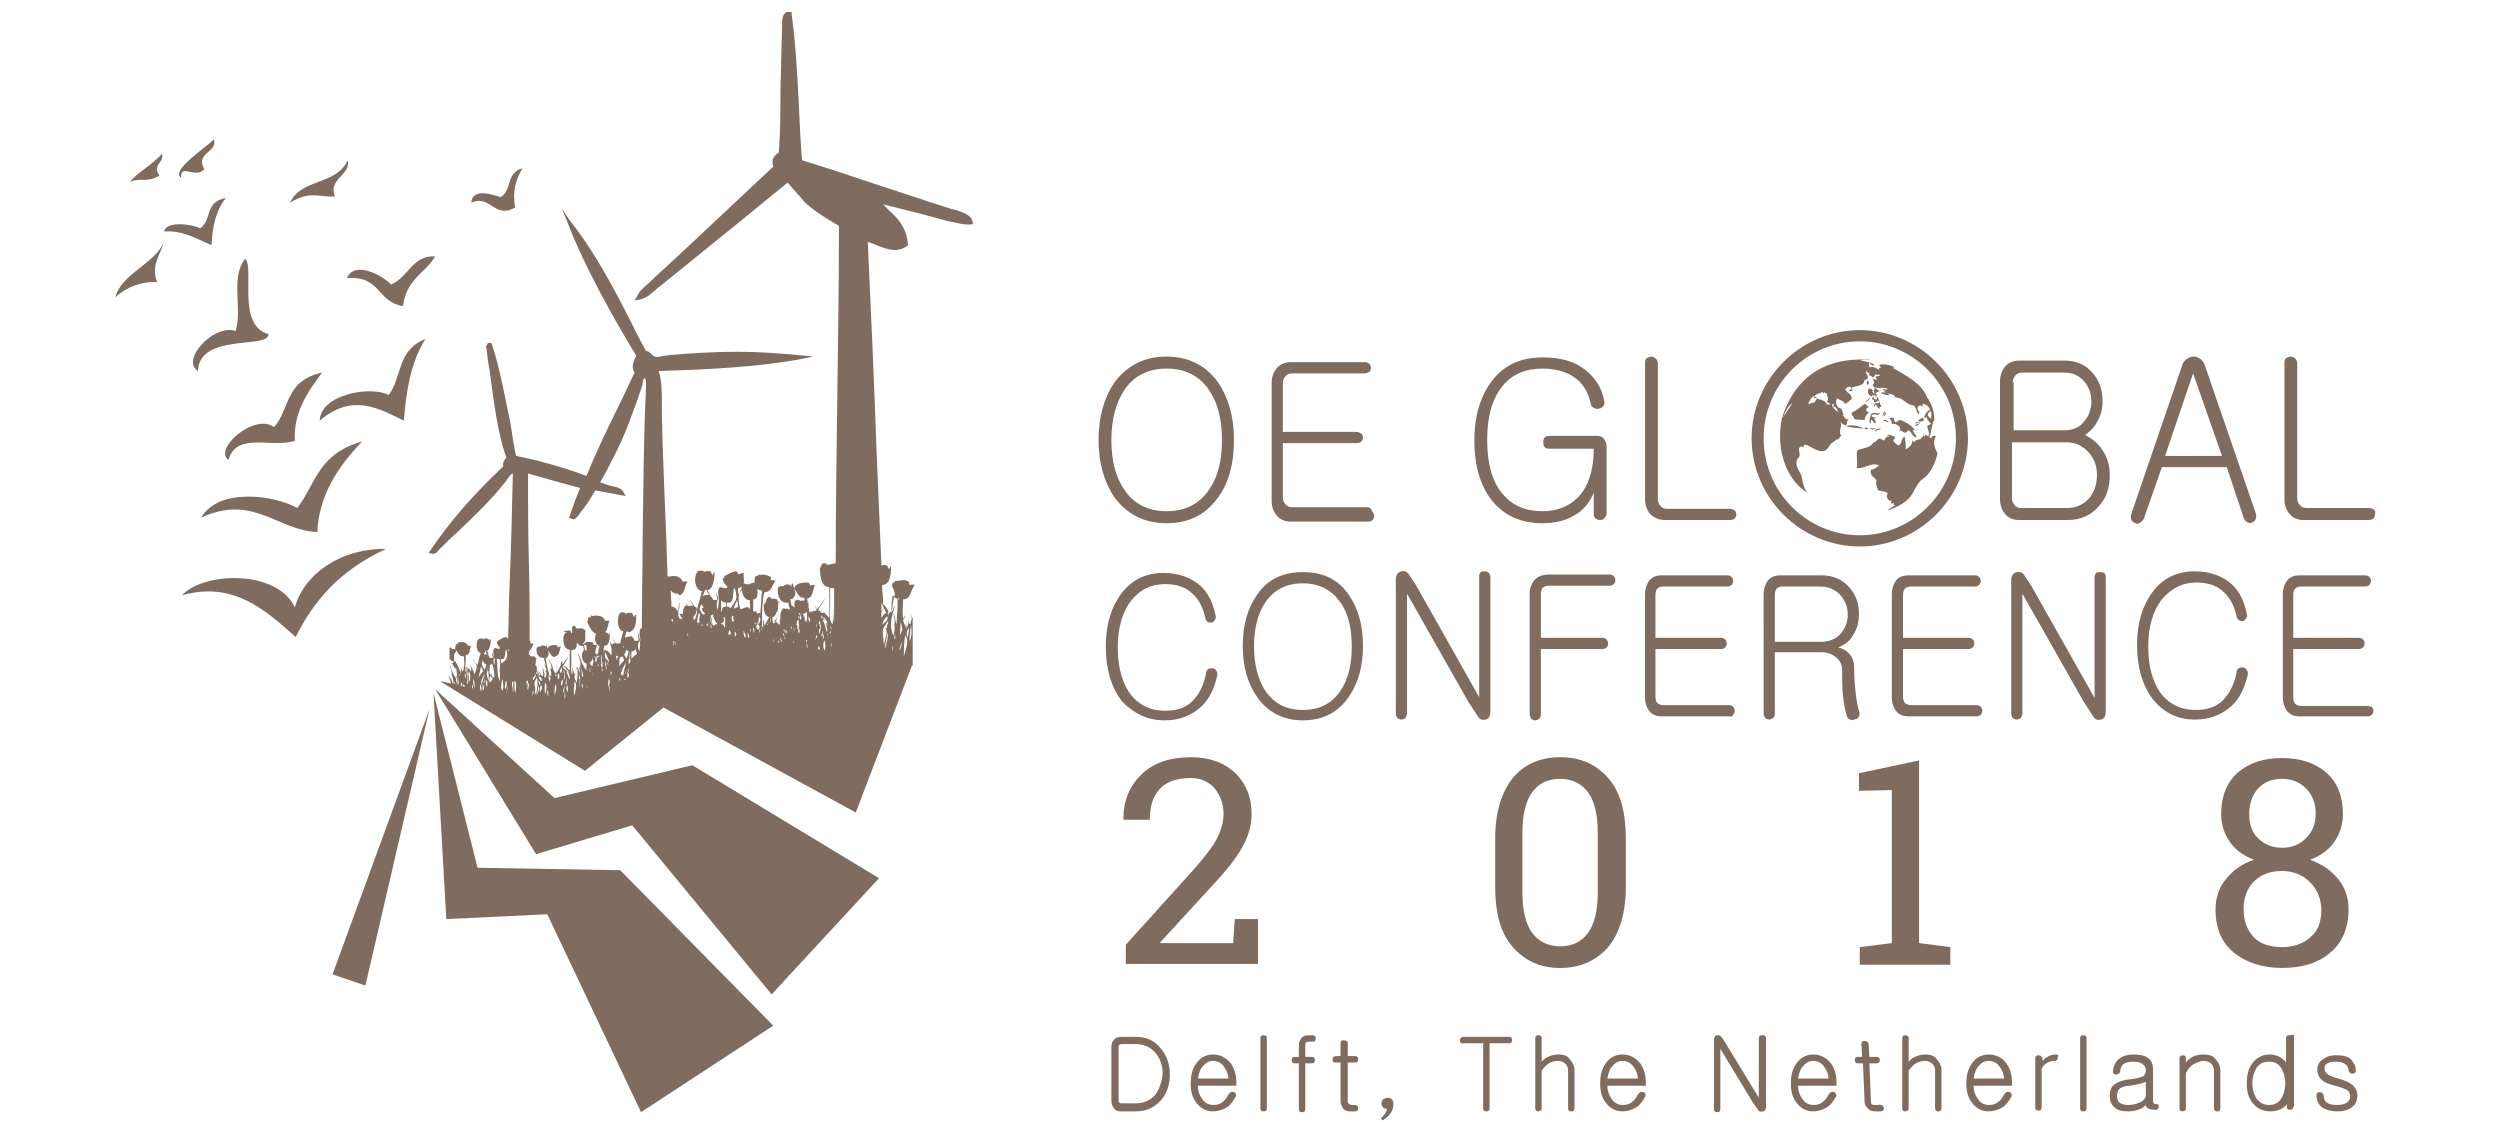 <?xml version="1.0" encoding="utf-8"?>
<!-- Generator: Adobe Illustrator 21.1.0, SVG Export Plug-In . SVG Version: 6.00 Build 0)  -->
<svg version="1.1" id="Layer_1" xmlns="http://www.w3.org/2000/svg" xmlns:xlink="http://www.w3.org/1999/xlink" x="0px" y="0px"
	 viewBox="0 0 312 140" style="enable-background:new 0 0 312 140;" xml:space="preserve">
<style type="text/css">
	.st0{fill:#7F6C5E;}
</style>
<g>
	<path class="st0" d="M119.3,26.2c-0.2,0-0.4-0.1-0.5-0.1c-3.8-1.2-7.9-2.6-11.9-3.9c-2.3-0.8-4.6-1.5-6.8-2.2
		c-0.2-2.3-0.3-4.6-0.4-6.9c-0.2-3.8-0.4-7.7-0.9-11.3l0-0.3h-0.5l-0.1,0c-0.6,0.2-0.6,1.1-0.6,1.8c0,0.1,0,0.2,0,0.3
		c-0.1,2.4-0.1,5-0.2,7.5c0,2.6,0,5.4-0.2,7.9c0,0-0.1,0.1-0.1,0.1c-0.4,0.3-0.9,0.7-0.6,1.7c-1.6,1.5-3.2,3-4.8,4.5
		c-3.4,3.2-6.8,6.4-10.3,9.6c-0.1,0.1-0.3,0.3-0.4,0.4c-0.6,0.5-1.2,1-1.5,1.7l-0.3,0.5l0.5-0.1c0.9-0.1,1.5-0.7,2.1-1.2
		c0.2-0.2,0.4-0.4,0.6-0.5c4.9-4,9.8-7.9,14.9-12.1c0.1-0.1,0.3-0.2,0.5-0.4c0.2-0.2,0.4-0.3,0.5-0.4c0.3,0.3,1.1,1.3,1.6,1.8
		c0.3,0.4,0.5,0.6,0.6,0.7c1.3,1.2,2.9,2.1,4.2,2.9c0,6.8-0.1,13.7-0.2,21c-0.1,7-0.2,14.1-0.2,21.1c-0.4,0-0.7,0.2-1.1,0.2
		c-0.1-0.2-0.1-0.2-0.3-0.2c-0.4-0.1-0.4,0.4-0.6,0.7c0.1,1.1,0.2,2.2,1.2,2.3c0,1.3,0,2.5,0,3.8c-0.2-0.2-0.4-0.4-0.6-0.6
		c0,0,0,0,0,0c0,0,0,0,0,0c0-0.1-0.1-0.1-0.1-0.2c0,0,0,0.1,0,0.2c-0.1,0-0.1,0-0.2,0c-0.1,0-0.1-0.1-0.2-0.1c0-0.1,0-0.1-0.1-0.2
		c-0.1,0-0.1,0-0.2,0c0.2-0.6,0.7-1.1,0.9-1.5c-0.4,0.4-0.7,1-1.1,1.4c0-0.2-0.1-0.4-0.2-0.6c0.1,0.2,0.1,0.5,0.2,0.7
		c-0.2,0-0.4,0.1-0.6,0.1c0,0.1,0,0.1-0.1,0.1c0-0.1,0-0.2,0-0.3c0,0.1,0,0.2-0.1,0.3c0,0,0,0-0.1,0c0,0.1,0,0.1,0,0.2c0,0,0,0,0,0
		c0-0.3,0-0.6-0.1-0.8c0-0.2,0-0.4,0-0.6c-0.1,0-0.1,0-0.1,0.1c0-0.2,0-0.4-0.1-0.6c0.8-0.1,0.7-1.1,1-1.7c-0.3,0-0.4,0-0.6,0.1
		c0-0.2-0.1-0.3-0.2-0.4c-0.7,0-1.6,0-1.8,0.8c0-0.2-0.1-0.5-0.2-0.7c-0.2,0-0.1,0.2-0.1,0.4c-0.3-0.4-0.8-0.3-1.1,0
		c-0.3-0.2-0.4,0.1-0.6,0.1c-0.2,1,0.3,2.1,1.3,1.9c0,0.3,0.1,0.6,0.2,0.8c-0.1,0-0.2,0.1-0.2,0.1c0,0,0,0,0,0
		c-0.1-0.3-0.4,0-0.6-0.2c-0.3,0.2-0.5,0.8-0.4,1.3c0,0-0.1-0.1-0.1-0.1c0.1,0,0.1,0.1,0.1,0.1c0,0.1-0.1,0.2-0.1,0.3
		c0,0,0-0.1,0-0.1c0,0.2,0,0.5,0.1,0.7c0,0-0.1-0.1-0.1-0.1c0,0,0,0,0-0.1c0,0,0,0-0.1,0c-0.1-0.1-0.2-0.2-0.3-0.3
		c0,0,0.2-0.2,0.1-0.2c-0.1,0.1-0.1,0.3-0.2,0.2c0.1-0.4,0.3-0.7,0.4-0.9c-0.2,0.2-0.4,0.9-0.7,0.8c0.1,0,0.2,0,0.2,0.1
		c-0.1,0-0.1,0.2-0.1,0.2c0,0-0.1,0-0.1,0c-0.1-0.2-0.1-0.5-0.1-0.8c0.3,0,0.4-0.3,0.5-0.6c0,0,0.1-0.1,0.1-0.1
		c0.2-0.3,0-0.8,0.2-1.2c-0.1,0-0.2-0.1-0.2-0.3c-0.3-0.1-0.5-0.1-0.8-0.1c0-0.2-0.1-0.2-0.2-0.2c-0.2,0-0.4,0.3-0.4,0.6
		c-0.1,0.1-0.2,0.3-0.3,0.4c0,0.7,0.1,1.4,0.7,1.5c-0.2,0.4-0.4,0.7-0.6,1.1c0-0.3-0.1-0.6-0.2-0.9c0,0.3,0.1,0.9,0,1.1
		c-0.2-0.1-0.1-0.4-0.1-0.6c0-1.2,0-2.7,0.3-3.8c1,0,0.9-1,1.4-1.4c-0.1-0.1-0.5-0.1-0.6-0.1c0-0.2,0-0.3,0-0.4
		c-0.2-0.1-0.6-0.3-1-0.3c-0.2,0-0.4,0.1-0.5,0c-0.1,0.1-0.1,0.2-0.4,0.2c-0.1,0.2-0.2,0.5-0.1,0.8c-0.3,0-0.5,0.1-0.7,0.2
		c-0.4,0.1-0.5-0.1-0.7-0.1c0.1-0.3,0-0.7,0-1.1c0-0.1,0.2-0.2,0-0.2c-0.1,0-0.5,0.1-0.6,0.2c-0.1-0.2-0.2-0.3-0.3-0.4
		c-0.5,0-1.1,0.4-1.5,0.6c0.1,0.2-0.1,0.2-0.2,0.3c0,0.6,0.4,0.7,0.6,1.1c-0.3,0.3-0.7-0.1-1,0c-0.4,0.5,0,1.4-0.1,1.8
		c-0.1-0.5-0.2-0.9-0.3-1.3c0,0.4,0.1,0.7,0.1,1.1c-0.2-0.1-0.4,0-0.5,0c-0.1-0.5-0.7-0.7-0.8-1.2c0.9-0.2,0.9-1.4,1-2.3
		c-0.2,0.1-0.2,0.3-0.3,0.4c0-0.2-0.2-0.3-0.2-0.5c-0.4,0-0.6-0.1-0.8,0.1c-0.2-0.3-0.5-0.1-0.7-0.2c-0.7,0.5-0.6,2.4,0.4,2.6
		c-0.2,0.8-0.4,1.4-0.6,2.2c0,0-0.1-0.1-0.1-0.1c0-0.1,0-0.1,0-0.2c0,0-0.1,0.1-0.1,0.1c-0.3-0.3-0.6-0.8-0.7-1
		c0.1,0.4,0.4,0.7,0.6,1.1c0,0,0,0,0,0c0-0.1-0.1-0.2-0.2-0.3c-0.2,0-0.4-0.1-0.5,0.1c0-0.1-0.1-0.1-0.2-0.1c0-0.1,0-0.2-0.1-0.3
		c0,0.1,0,0.2,0,0.3c-0.1,0-0.2,0-0.2,0c-0.2,0.2-0.3,0.7-0.3,1.1c-0.1-0.1-0.2-0.1-0.4-0.1c0.1,0.2,0.2,0.4,0.4,0.7
		c-0.1,0-0.3-0.1-0.4-0.1c0-0.1-0.1-0.1-0.1-0.2c-0.2-0.8,0.2-1.9,0-2.7c0.8-0.1,0.7-1.2,1.1-1.7c-0.2,0-0.4-0.1-0.6,0
		c-0.2-0.6-1-0.9-1.7-0.6c0-0.1,0.1-0.1,0-0.1c-0.1,0-0.1,0-0.2,0.1c0-1.2-0.1-2.3-0.1-3.5c-0.2-5.5-0.5-11.3-0.6-16.9
		c0-0.3,0-0.6,0-1c0-1.5,0-3.1-0.4-4.3c7.3-0.2,12.7-0.6,17.3-1.4l2-0.4l-2-0.2c-2.3-0.2-4.9-0.4-7.5-0.4c-2.9,0-5.8,0.2-8.3,0.4
		c-0.3,0-0.5,0.1-0.8,0.1c-0.5,0.1-0.9,0.2-1.2,0.1c-0.1,0-0.2-0.1-0.4-0.3c-0.2-0.2-0.4-0.4-0.7-0.4c-0.5-1-1.1-2-1.6-3.1
		c-2.3-4.6-4.8-9.3-7.9-13.2L70.1,26l0.7,1.7c2.2,5.7,5.7,11.9,8.6,16.7c-0.3,0.6-0.7,1.4-0.2,2.1c-0.7,1.4-1.3,2.8-2,4.2
		c-1.4,2.8-2.8,5.7-4,8.7c-2.7-1-5.7-1.9-8.8-2.5c-0.3-1.4-0.5-2.8-0.7-4.1C63,49.5,62.4,46,61.4,43l-0.1-0.2l-0.2,0l-0.2,0L60.8,43
		c-0.1,0.1-0.2,0.3-0.1,0.4c0.1,0.9,0.2,1.8,0.4,2.8c0.5,3.7,1,8,2.1,10.9c-0.2,0.2-0.5,0.6-0.4,1.1c-4,3.8-6.8,7.1-9.1,10.5
		L53.5,69l0.4,0.1c0.4,0.1,0.7-0.2,0.8-0.4c0,0,0.1-0.1,0.1-0.1c0.8-0.8,1.6-1.6,2.4-2.3c2-1.9,4.1-3.9,5.9-6.2
		c0.1-0.1,0.1-0.2,0.2-0.3c0.3-0.4,0.5-0.7,0.7-0.7c-0.1,4.4-0.2,9.1-0.4,13.7c-0.1,2.3-0.1,4.7-0.2,7c0,0,0,0,0,0
		c0-0.1-0.1-0.2-0.2-0.3c-0.4,0-0.7,0.3-1,0.4c0,0.2-0.1,0.1-0.2,0.2c0,0.4,0.3,0.5,0.4,0.8c-0.2,0.2-0.5-0.1-0.7,0
		c-0.3,0.3,0,1-0.1,1.3c0-0.3-0.1-0.6-0.2-0.9c0,0.3,0.1,0.5,0.1,0.8c-0.2,0-0.3,0-0.4,0c0-0.4-0.5-0.5-0.5-0.8
		c0.6-0.1,0.6-1,0.7-1.6c-0.1,0-0.1,0.2-0.2,0.3c0-0.1-0.1-0.2-0.2-0.3c-0.2,0-0.4-0.1-0.6,0.1c-0.1-0.2-0.3-0.1-0.5-0.1
		c-0.5,0.4-0.4,1.7,0.2,1.8c-0.2,0.5-0.3,1-0.4,1.5c-0.2-0.2-0.5-0.7-0.6-0.8c0.1,0.3,0.5,0.6,0.5,1c0,0.3-0.2,0.7-0.3,1
		c0-0.2-0.2-0.5-0.1-0.6c0,0-0.1,0.1-0.1,0.1c-0.1-0.1,0.1-0.3,0-0.3c0,0,0,0.1-0.1,0.1c-0.1-0.3-0.2-0.7-0.2-1
		c0,0.3,0.1,0.9,0.1,1.3c-0.2-0.2-0.3-0.5-0.7-0.5c0.1,0.2,0.4,0.7,0.4,1c-0.1-0.2-0.4-0.3-0.4-0.6c-0.1-0.6,0.1-1.3,0-1.9
		c0.6-0.1,0.5-0.8,0.7-1.2c-0.2,0-0.3,0-0.4,0c-0.1-0.4-0.7-0.6-1.1-0.4c0,0,0,0,0-0.1c-0.1,0-0.1,0.1-0.2,0.3c0,0-0.2,0-0.2,0
		c0,0.2-0.1,0.3-0.1,0.5c0.3,0.4,0.4,1.1,1.1,1c0,0.5,0.1,1,0,1.4c0-0.1,0-0.1-0.1-0.1c0.2,0.2,0,0.5-0.1,0.6
		c-0.1-0.1-0.1-0.3-0.1-0.4c0,0,0,0.1,0,0.1c0-0.1-0.1-0.3-0.1-0.2c0.1,0.4-0.1,0.8-0.2,1.1c-0.2-0.6-0.6-1.1-0.9-1.6
		c0.4-0.1,0.2-0.8,0.3-1.2C57,81.2,57,81.1,56.8,81c-0.1,0-0.3,0-0.4,0c0-0.1-0.1-0.1-0.1-0.2c-0.1,0-0.2,0-0.2,0.1v1.3
		c0.1,0.1,0.2,0.4,0.6,0.3c0,0.3,0.3,0.7,0.2,0.9c0,0-0.1,0-0.1-0.1c0.1,0.4,0.4,0.9,0.1,1.3c-0.4-0.4-0.5-1.1-0.8-1.6v0.1
		c0.2,0.3,0.2,0.6,0.3,0.9c0,0,0,0.1-0.1,0.1c0.2,0.2,0.2,0.7,0.3,1c0,0.1,0,0.1,0,0.2l-0.1,0c-0.1-0.4-0.3-0.7-0.5-1v0.1
		c0.1,0.3,0.2,0.6,0.3,0.9L54.9,85L73,96.2l9.8-7.9l24,13.1l7-18.3c0,0,0,0,0.1,0c0-2,0-4,0-6c-0.1,0.1-0.1-0.3-0.2-0.4
		c0,0.2,0.2,0.6,0,0.8c0-0.1,0-0.4,0-0.3c0.1,0.3-0.1,0.6-0.3,0.7c0-0.4,0-0.8,0-1.1c0-0.5,0,0,0,0.2c0,0.4-0.1,1.1-0.2,1.3
		c-0.1-0.2-0.1-0.3-0.2-0.4c0,0.2,0.2,0.4,0.1,0.6c-0.1-0.4-0.3-0.7-0.4-1.1c0.1-0.2,0.3-0.4,0.3-0.6c-0.1,0.1-0.2,0.3-0.3,0.4
		c-0.1-0.8,0-1.5,0-2.4c1,0,0.9-1.1,1.4-1.7c0,0,0-0.1,0-0.1c-0.2-0.1-0.4,0-0.6,0c0-0.2-0.1-0.4-0.2-0.5c-0.1,0.1-0.2-0.1-0.4-0.1
		c-0.4,0-0.9,0.1-1.2,0.1c0,0.2-0.2,0.2-0.3,0.2c0,0.2-0.1,0.3-0.1,0.4c0.2,0.3,0.3,0.7,0.4,1c-0.2,0.6-0.3,1.4-0.4,2.2
		c-0.1,0-0.2,0.1-0.3,0.2c-0.2-0.4-0.5-0.9-0.8-1.1c0-0.6,0-1.1-0.1-1.7c0-0.2,0-0.5,0-0.7c1,0,1.1-1.4,1.1-2.3
		c-0.2,0-0.1,0.3-0.3,0.3c-0.1-0.5-0.5-0.6-0.9-0.4c-0.2-4.8-0.4-9.5-0.6-14.2c-0.3-8.6-0.7-17.5-1.1-26.2c0.3,0.1,0.7,0.2,1.1,0.4
		c0.7,0.3,1.6,0.6,2.3,0.6c0.6,0,1.1-0.2,1.5-0.5l0.1-0.1l0-0.2c-0.2-2.1-1.3-3.2-2.4-4.2c-0.2-0.2-0.5-0.5-0.7-0.7
		c1.6,0.4,3.2,0.8,4.8,1.2c1.1,0.3,2.2,0.6,3.3,0.9c0.2,0,0.4,0.1,0.6,0.1c0.8,0.2,1.6,0.4,2.3,0.3l0.2,0l0-0.2
		C121.3,26.8,120.1,26.5,119.3,26.2z M110.5,81c-0.1-0.7,0.2-1.4,0.3-2.1C110.9,79.5,110.6,80.3,110.5,81z M111.4,80.6
		c0.1,0.2,0,0.4,0,0.6C111.3,81.1,111.4,80.8,111.4,80.6z M111.7,79.8c-0.2-0.2,0-0.4,0-0.7C111.8,79.4,111.7,79.6,111.7,79.8z
		 M112.6,80.1c0,0.3-0.2,0.7-0.3,1.1C112.2,80.8,112.5,80.4,112.6,80.1z M59.9,85.4c0.2,0.2,0.2,0.5,0.2,0.8l-0.1,0
		C59.9,85.8,59.9,85.6,59.9,85.4z M60.9,83.6c0.1,0.4,0.1,0.8,0.1,1.4C60.8,84.5,60.6,84,60.9,83.6z M60.8,83.6
		c0.1-0.1,0.1-0.3,0.1-0.5C60.9,83.2,61,83.5,60.8,83.6z M61.1,85.2c-0.1-0.3,0-0.7,0.1-0.9c0.1,0.1,0.2,0.3,0.3,0.4
		C61.4,84.9,61.3,85,61.1,85.2z M90.3,77c0.1,0,0.1,0.1,0.2,0.1c0,0.4,0,0.8,0,1.2c0,0,0,0-0.1,0c0-0.2-0.1-0.2-0.2-0.4
		c-0.1,0-0.2,0-0.2,0c0,0,0,0,0-0.1C90.4,77.7,90.4,77.3,90.3,77z M92,74.9c0.1,0.3,0.1,0.6,0.1,0.9c0,0,0,0-0.1,0
		c-0.2,0-0.3,0.1-0.4,0.2C91.6,75.6,91.9,75.2,92,74.9z M102.6,76.8c0,0.1,0.1,0.2,0,0.4c0,0-0.1-0.1-0.1-0.1
		C102.5,77,102.5,76.9,102.6,76.8z M103.2,78.9c-0.2-0.5-0.2-1-0.5-1.4c0.1-0.1,0.1-0.2,0.2-0.2c0.1,0.3,0.4,0.4,0.4,0.8
		c-0.1-0.1-0.1-0.3-0.2-0.4C103,78,103.4,78.6,103.2,78.9z M103.6,78.7c0.1,0.1,0.1,0.3,0,0.4C103.5,79.1,103.6,78.8,103.6,78.7z
		 M103.7,80.8c0-0.2,0-0.4,0-0.6C103.8,80.4,103.8,80.6,103.7,80.8z M103.8,80.1c0-0.1,0-0.2,0-0.2c0,0,0,0,0,0
		C103.8,80,103.8,80,103.8,80.1z M103.8,78.6c-0.1-0.2-0.2-0.3-0.2-0.5C103.7,78.3,103.8,78.4,103.8,78.6z M102.9,81.2
		c-0.2-0.4-0.2-0.9,0-1.3C103,80.3,103.1,80.8,102.9,81.2L102.9,81.2z M78.3,84.6c0-0.2,0-0.6,0-0.8c0.1,0.1,0.2,0.4,0.2,0.6
		L78.3,84.6z M71.5,83.2c-0.1,0.3,0,0.7-0.1,1c-0.2-0.3-0.1-1.1-0.1-1.7v-1.4c0.6,0.1,0.7-0.4,0.7-0.9c0.2,0.2,0.3,0.5,0.8,0.4
		c0,0.1,0,0.3,0.1,0.5c-0.1,0-0.1,0.2-0.2,0.3c-0.2,0.4,0,1.4,0.5,1.4c0,0.2,0,0.4,0,0.6c-0.1,0-0.2-0.2-0.3-0.2
		c0.1,0.1,0.2,0.2,0.3,0.4c0,0,0,0,0,0.1c-0.1-0.1-0.2-0.2-0.3-0.4c-0.1-0.2-0.1-0.3-0.2-0.4c-0.2-0.5-0.3-1-0.6-1.4
		c0,0,0,0.1,0,0.1c0.2,0.4,0.3,0.8,0.4,1.3c0,0.1,0,0.1,0,0.1c-0.1-0.2-0.1-0.4-0.2-0.5c0.2,0.3,0.1,0.8,0,1.2
		c-0.1-0.1-0.1-0.3-0.2-0.4c0-0.1,0.2-0.2,0.1-0.2c0,0.1-0.1,0.1-0.1,0.2c0,0,0,0,0,0c0,0,0,0,0,0c-0.2,0.2-0.3,0.5-0.4,0.8
		C71.5,83.7,71.5,83.5,71.5,83.2l0-0.3C71.4,82.9,71.5,83.1,71.5,83.2z M70.7,83.9c0,0,0.1-0.1,0.1-0.1c0.1,0.2,0.3,0.3,0.3,0.6
		C71,84.3,71,84.1,71,84c0,0.2,0.2,0.6,0.1,0.8C70.9,84.5,70.9,84.2,70.7,83.9z M69.7,84.8c-0.2-0.2-0.1-0.6,0-0.8
		C69.9,84.3,69.8,84.6,69.7,84.8z M70.1,83.3c0.1,0.3,0,0.5-0.1,0.7C69.7,83.8,70,83.5,70.1,83.3z M70.2,84.8c0.1,0.2,0,0.6-0.1,0.8
		C69.9,85.3,70.1,84.9,70.2,84.8z M70.2,83.1c0.2,0.1,0.6,0.3,0.4,0.6c0-0.1-0.2-0.2-0.2-0.3c0-0.1,0,0.1-0.1,0
		C70.3,83.3,70.2,83.3,70.2,83.1z M70.3,83.6c0.1,0.1,0.1,0.3,0.2,0.4c-0.1,0,0,0.1-0.1,0.1C70.4,84,70.3,83.8,70.3,83.6z
		 M70.5,84.1c0.1,0.2-0.1,0.5-0.1,0.8C70.3,84.8,70.4,84.3,70.5,84.1z M70.4,85.6c0.1,0.2,0,0.6-0.1,0.9
		C70.2,86.2,70.4,85.9,70.4,85.6z M70.5,86.2c0,0.3,0.1,0.7,0,1C70.4,87,70.5,86.5,70.5,86.2z M70.6,85.4c-0.1-0.2,0.1-0.6,0.1-0.8
		C70.8,84.9,70.6,85.1,70.6,85.4z M70.7,85c0.1,0.2,0,0.4-0.1,0.6C70.6,85.5,70.7,85.2,70.7,85z M70.8,85.5c0.1,0.3,0.1,0.6,0,0.9
		C70.7,86.1,70.6,85.8,70.8,85.5z M70.7,83.5c0.2,0.2,0.3,0.3,0.4,0.6c-0.1-0.1-0.2-0.4-0.4-0.3C70.7,83.7,70.7,83.6,70.7,83.5z
		 M71.1,81.1v2.6c-0.2-0.2-0.4-0.3-0.4-0.6c0,0,0,0.2,0,0.2c-0.1-0.1-0.3-0.2-0.4-0.2c0.2-0.4,0.5-0.8,0.6-1.1
		c-0.3,0.3-0.5,0.7-0.7,0.9c0-0.2-0.1-0.3-0.2-0.4C70,82.7,70,83,70,83c-0.2,0.4-0.3,0.6-0.5,0.9c-0.1-0.3,0-0.8,0-1
		c0,0.1,0,0.3-0.1,0.3c0-0.5-0.1-0.9-0.1-1.3c0.6-0.1,0.5-0.8,0.7-1.2c-0.2,0-0.3,0-0.4,0.1c0-0.1-0.1-0.2-0.1-0.3
		c-0.5,0-1.1,0-1.2,0.5c0-0.2-0.1-0.3-0.1-0.5c-0.1,0-0.1,0.2-0.1,0.2c-0.2-0.2-0.5-0.2-0.7,0c-0.2-0.1-0.2,0.1-0.4,0.1
		c-0.2,0.7,0.2,1.4,0.9,1.3c0,0.4,0.2,0.7,0.2,1c-0.1-0.1-0.2-0.4-0.3-0.4c0.2,0.2,0.3,0.6,0.4,0.9C68,83.9,68,84,67.9,84.1
		c0-0.3-0.1-0.6-0.2-0.8c0,0.4,0.2,0.9,0,1.1c-0.3-0.2-0.4-0.7-0.7-0.9c0.1,0.1,0.2,0.3,0.3,0.4c-0.1,0-0.1,0.2-0.2,0.2
		c0-0.1,0-0.3-0.1-0.4c0,0.2,0,0.3,0.1,0.5c-0.1-0.1-0.1-0.1-0.2-0.2c0-0.1,0.1-0.1,0.1-0.2c0-0.2,0-0.3,0-0.5c0,0,0-0.1,0-0.1
		c0,0,0,0,0,0.1c0-0.1-0.1-0.2-0.2-0.3c0,0,0,0,0,0c0.1-0.2,0-0.6,0.2-0.8c-0.1,0-0.2-0.1-0.2-0.2c-0.2-0.1-0.3-0.1-0.6-0.1
		c0-0.1-0.1-0.2-0.2-0.2c0-0.1,0-0.3,0-0.4c0.3-0.2,0.4-0.7,0.6-0.9c-0.1-0.1-0.3-0.1-0.4-0.1c0-0.1,0-0.2,0-0.3c0,0-0.1,0-0.1-0.1
		c0-0.2,0-0.3,0-0.4c0-2.9,0-6.2-0.1-9.4c-0.1-3.8-0.1-7.7-0.1-11c1.1,0.3,2.2,0.6,3.2,0.9c1.1,0.3,2.2,0.6,3.3,0.9
		c-0.5,1.2-0.9,2.3-1.3,3.5l-0.1,0.2l0.2,0.1c0.1,0,0.2,0.1,0.3,0.1h0c0.4,0,0.6-0.4,0.8-0.6c0-0.1,0.1-0.1,0.1-0.2
		c0.7-0.8,1.3-1.8,1.9-2.8c1,0.2,2.1,0.4,3.2,0.6l0.6,0.1l-0.3-0.5c-0.3-0.5-0.8-0.6-1.3-0.7c-0.1,0-0.3-0.1-0.4-0.1
		c-0.4-0.1-0.8-0.3-1.2-0.4c0.7-1.2,1.3-2.4,1.9-3.6c1.2-2.3,2.2-5.1,3.4-8.6c0,0,0-0.1,0-0.2c0.1-0.6,0.2-0.6,0.3-0.6
		c0.2,0.2,0.1,1.2,0.1,1.7l0,0.1c-0.3,6.2-0.3,12.6-0.4,18.7c0,3.5-0.1,7.1-0.1,10.7c0,0-0.1,0-0.1,0c-0.4,0.4,0,1.3-0.1,1.7
		c-0.1-0.4-0.1-0.8-0.3-1.2c0,0.4,0.1,0.7,0.1,1.1c-0.2-0.1-0.4,0-0.5,0c-0.1-0.5-0.6-0.7-0.7-1.1c0.9-0.2,0.9-1.4,0.9-2.2
		c-0.2,0-0.2,0.3-0.3,0.3c0-0.2-0.2-0.3-0.2-0.5c-0.3,0-0.5-0.1-0.8,0.1c-0.2-0.3-0.4-0.1-0.6-0.2c-0.6,0.5-0.5,2.3,0.3,2.4
		c-0.2,0.6-0.3,1-0.4,1.5c0,0-0.1,0-0.1,0c-0.1,0-0.3,0-0.4,0c-0.2-0.2-0.3-0.5-0.4-0.6c0,0.2,0.2,0.4,0.3,0.6c-0.1,0-0.2,0-0.3,0
		c0,0.2-0.1,0.1-0.2,0.1c0-0.1,0-0.2-0.1-0.4c0,0.1,0,0.3,0,0.5c0,0,0,0.1,0,0.1c0,0,0.1,0.1,0.1,0.2c0,0.3,0.1,0.7,0,1
		c-0.2-0.3-0.4-0.6-0.9-0.7c0-0.2,0-0.4,0-0.5c0.7,0,0.7-0.9,0.7-1.6c-0.1,0-0.1,0.2-0.2,0.2c0-0.2-0.2-0.3-0.4-0.3
		c0.4-0.3,0.3-1,0.6-1.4c-0.2,0-0.4-0.1-0.6,0c-0.1-0.6-0.9-0.8-1.6-0.6c0,0,0-0.1,0-0.1c-0.2,0-0.2,0.2-0.2,0.3
		c-0.1-0.1-0.2-0.1-0.3,0c0,0.2-0.1,0.4-0.1,0.6c0.3,0.5,0.5,1.2,1.1,1.4c-0.3,0.5-0.1,1.4,0.4,1.5c0,0.2,0,0.3-0.1,0.5
		c0-0.1,0-0.1-0.1-0.2c0.2,0.3,0.1,0.7-0.2,0.8c-0.1-0.1-0.1-0.3-0.1-0.4c0.1-0.3,0.1-0.6,0.2-0.8c-0.2,0-0.3,0-0.4,0
		c0-0.1-0.1-0.1-0.1-0.3c-0.2-0.1-0.5-0.1-0.7-0.1c-0.1,0-0.3,0.2-0.3,0.1c0,0.1-0.1,0.1-0.1,0.2c-0.1,0-0.1,0-0.1,0
		c0,0,0-0.1-0.1-0.1c0.6-0.2,0.2-1,0.4-1.6c-0.2-0.1-0.3-0.3-0.6-0.3c-0.2,0-0.4,0.1-0.6,0c0-0.1-0.1-0.2-0.2-0.3
		c-0.2,0-0.2,0.1-0.3,0.1c0,0.3,0,0.5,0,0.8c-0.1,0-0.1,0.1-0.1,0c0-0.1-0.1-0.2-0.1-0.3c-0.4-0.1-0.6,0.1-0.9,0.1
		C70.8,79,70.8,79,70.7,79c-0.3,0-0.3,0.3-0.4,0.5C70.3,80.3,70.4,81,71.1,81.1z M69,83.3c-0.1,0.2,0.1,0.5,0.1,0.7
		c-0.1-0.8-0.3-1.5-0.8-1.9c0.3,0.3,0.6,0.9,0.5,1.4c-0.1-0.1-0.2-0.3-0.2-0.5c0,0.2,0.2,0.5,0.1,0.7c-0.1-0.1,0-0.2,0-0.3
		c-0.1,0.2-0.1,0.5-0.2,0.6c-0.2-0.6-0.3-1.2-0.4-1.8c0.3-0.2,0.5-0.6,0.3-1c0.3,0.2,0.3,0.8,0.9,0.8c0,0.7,0.3,1.5,0.1,2.1
		C69.1,83.8,69,83.5,69,83.3z M68.5,84.3c0-0.3,0-0.5,0.2-0.7c0.1,0.2,0.1,0.5,0.1,0.7C68.6,84.4,68.6,84.3,68.5,84.3z M68.7,84.6
		c0,0.2-0.1,0.3-0.1,0.5c-0.1-0.2-0.1-0.5-0.2-0.7C68.6,84.4,68.7,84.5,68.7,84.6z M68.4,86.9c-0.1-0.2-0.1-0.5-0.1-0.8
		C68.5,86.2,68.4,86.6,68.4,86.9z M68,85.2c0.4,0.3,0.1,0.9,0.1,1.4C67.9,86.4,68,85.7,68,85.2z M68.1,83.8c0.2,0.3,0.1,0.6-0.1,0.8
		C67.8,84.4,68,84,68.1,83.8z M69.3,85.4c0.3,0.4,0,1-0.1,1.4C69.2,86.4,69.2,85.9,69.3,85.4z M69.4,84c0,0.1,0.1,0.3,0,0.4
		C69.2,84.3,69.4,84.1,69.4,84z M66.5,86.2c0.2,0.1,0,0.4,0,0.6C66.4,86.7,66.5,86.4,66.5,86.2z M65.9,86.1c-0.2-0.2,0-0.6,0.1-0.9
		C66.1,85.5,65.9,85.8,65.9,86.1z M65.9,85c0,0.2-0.1,0.3-0.1,0.6c-0.1-0.1-0.1-0.4-0.1-0.6C65.7,85,65.8,84.9,65.9,85
		C65.8,85,65.9,85,65.9,85z M64.3,86.5c-0.1-0.4-0.1-1-0.1-1.5c0,0,0,0,0.1,0C64.5,85.5,64.4,86.1,64.3,86.5z M64.1,86.4
		c-0.2-0.2-0.1-0.6,0-0.8C64.1,85.8,64,86.1,64.1,86.4z M63.9,85.9c0-0.2,0-0.5,0-0.8c0,0,0.1,0,0.1,0c0,0,0,0,0.1,0
		C64.1,85.4,64,85.7,63.9,85.9z M63.2,86.8c0-0.4,0.1-0.8,0.1-1.2C63.4,86,63.2,86.4,63.2,86.8z M63.1,86c-0.2-0.3,0-0.7,0-1l0,0
		l0.1,0c0,0,0,0,0,0C63.3,85.4,63.2,85.7,63.1,86z M88.7,77.6c0,0,0,0.1,0,0.1c-0.1-0.2-0.1-0.4,0-0.7
		C88.7,77.2,88.7,77.5,88.7,77.6z M89.5,77.8c0,0,0,0.1,0,0.1c-0.2,0-0.4,0.1-0.5,0.2c-0.1-0.1-0.1-0.2,0-0.4
		c-0.1,0.1-0.1,0.1-0.1,0.2c0,0,0,0-0.1,0c0-0.4,0-0.7,0.2-1C89.2,77.3,89.2,77.6,89.5,77.8z M94.8,77.8c-0.2-0.3-0.2-0.5,0-0.8
		C95,77.3,94.8,77.6,94.8,77.8z M99.9,77.4c-0.1-0.2-0.2-0.4,0-0.6c0,0,0,0.1,0.1,0.2C100,77.2,99.9,77.3,99.9,77.4z M101.5,77.6
		c0,0,0,0.1,0,0.1C101.5,77.7,101.5,77.7,101.5,77.6c-0.1,0-0.1,0-0.1,0C101.4,77.6,101.5,77.6,101.5,77.6z M101.9,77.8
		c0.1,0.1,0,0.2,0,0.4c0,0,0,0-0.1,0C101.9,78.1,101.9,77.9,101.9,77.8z M102.2,77.6c0,0,0.1-0.1,0.1-0.1c0,0.1,0.1,0.2,0.1,0.3
		c-0.1,0-0.1,0.2-0.2,0.2C102.2,77.8,102.2,77.7,102.2,77.6z M102.4,77.9c0.2,0.3-0.1,0.8-0.1,1.2c0,0,0-0.1-0.1-0.1
		c0-0.1,0-0.1,0-0.1c0-0.1,0-0.2,0-0.3c0.1-0.1,0.1-0.2,0.2-0.3c0,0,0-0.1,0-0.1c0,0-0.1,0-0.1,0C102.3,78,102.4,77.9,102.4,77.9z
		 M102.6,79c0,0.2,0.1,0.3,0,0.4c0-0.1,0-0.2,0-0.2c0,0.1,0,0.2,0,0.3C102.5,79.4,102.5,79.2,102.6,79z M102.6,78.6
		c0.1,0.2,0.1,0.4,0.1,0.6c0,0-0.1-0.1-0.1-0.2C102.6,78.9,102.7,78.7,102.6,78.6z M102.6,80C102.6,80,102.6,80,102.6,80
		c0-0.1,0-0.2,0-0.2C102.6,79.9,102.6,79.9,102.6,80C102.6,80,102.6,80,102.6,80z M78.6,82c0,0.1,0,0.3,0.1,0.4
		c-0.1,0.2-0.1,0.3-0.2,0.5c0,0,0,0.1,0,0.1C78.4,82.7,78.4,82.3,78.6,82z M78,84.9L78,84.9c-0.1,0-0.1-0.1,0-0.2c0,0,0,0,0.1,0.1
		L78,84.9z M72.8,84.3c0,0.1-0.1,0.2-0.1,0.2c-0.1-0.1-0.1-0.3-0.1-0.5c0-0.3-0.1-0.7-0.2-1C72.6,83.5,72.7,84,72.8,84.3z M72.4,85
		c0,0.3-0.1,0.7-0.1,0.9c0-0.3,0-0.8,0.1-1.2C72.4,84.8,72.4,84.9,72.4,85z M72.6,84.9c0-0.1,0-0.1,0-0.2c0,0,0,0.1,0,0.1
		C72.6,84.8,72.6,84.9,72.6,84.9C72.6,84.9,72.6,84.9,72.6,84.9z M72.8,84.8C72.8,84.8,72.8,84.8,72.8,84.8
		C72.8,84.8,72.8,84.8,72.8,84.8C72.8,84.8,72.8,84.8,72.8,84.8z M72.4,84.1c0-0.1-0.1-0.2-0.1-0.4c0-0.2,0-0.4,0-0.6
		C72.4,83.4,72.4,83.8,72.4,84.1z M72.4,84.6c0,0.1,0,0.2-0.1,0.2c-0.1-0.2-0.1-0.4,0-0.7C72.3,84.3,72.3,84.4,72.4,84.6z
		 M72.1,83.8c0-0.1,0-0.1,0-0.1C72.1,83.7,72.1,83.7,72.1,83.8C72.1,83.8,72.1,83.8,72.1,83.8z M72.6,85.5c0-0.1,0.1-0.1,0.1-0.2
		c0.1,0.3,0,0.5-0.1,0.8C72.7,85.9,72.6,85.7,72.6,85.5z M75.1,81.7c0,0.2,0,0.5,0,0.7c0,0,0,0.1,0,0.1c0-0.1-0.1-0.1-0.1-0.1
		C75,82.1,75,81.8,75.1,81.7z M75.9,83c-0.1-0.1-0.1-0.2-0.2-0.4c0.1,0.1,0.1,0.2,0.2,0.2C75.9,82.9,75.9,82.9,75.9,83z M75.5,82.4
		c0.1,0.2,0.1,0.5,0.2,0.7c0,0-0.1,0.1-0.1,0.1C75.5,83,75.5,82.7,75.5,82.4z M76.2,83.6C76.2,83.6,76.2,83.6,76.2,83.6
		c0,0.1,0,0.1,0,0.1C76.2,83.7,76.2,83.7,76.2,83.6z M75.7,82.5c0,0,0-0.1-0.1-0.1c0.1,0,0.1,0.1,0.2,0.3
		C75.8,82.6,75.7,82.5,75.7,82.5z M75.5,82c0-0.2,0-0.4,0-0.6c0.2,0.3,0.5,0.9,0.5,1.3C75.9,82.4,75.6,82.3,75.5,82z M73.3,83.4
		C73.3,83.4,73.3,83.4,73.3,83.4c0,0,0,0.1,0,0.2C73.3,83.5,73.3,83.4,73.3,83.4z M73.7,83.1C73.7,83.1,73.7,83.1,73.7,83.1
		C73.7,83.1,73.7,83.1,73.7,83.1C73.7,83.1,73.7,83.1,73.7,83.1z M73.9,83.5c-0.1,0-0.1-0.1-0.1-0.2C73.8,83.3,73.8,83.4,73.9,83.5z
		 M73.8,83.1c0,0,0.1,0.1,0.1,0.1C73.8,83.2,73.8,83.1,73.8,83.1z M74.1,83.1C74.1,83.1,74.1,83.1,74.1,83.1
		C74.1,83.1,74.1,83.1,74.1,83.1C74.1,83.1,74.1,83.1,74.1,83.1z M74.6,83c0,0,0-0.1,0.1-0.1c0,0.1,0,0.2,0,0.3c0,0,0,0,0,0
		C74.6,83.1,74.6,83.1,74.6,83z M74.7,82.6C74.8,82.6,74.8,82.6,74.7,82.6c0.1,0,0.1,0.1,0.1,0.2C74.8,82.8,74.8,82.7,74.7,82.6z
		 M74.5,82C74.6,82,74.6,82.1,74.5,82c0.1,0.1,0,0.1,0,0.1C74.6,82.1,74.5,82.1,74.5,82z M74.7,82.1C74.7,82.1,74.7,82.2,74.7,82.1
		c0,0.1,0,0.2,0,0.2C74.6,82.3,74.7,82.2,74.7,82.1z M74.8,82.1C74.7,82.1,74.7,82.1,74.8,82.1c-0.1-0.2,0-0.3-0.1-0.4
		C74.8,81.8,74.8,82,74.8,82.1z M74.7,81.8c0,0.1,0,0.2-0.1,0.3c-0.1,0-0.1-0.1-0.2-0.1C74.5,81.9,74.6,81.8,74.7,81.8z M74.5,82.3
		c0,0.1-0.1,0.3-0.1,0.4c0-0.1-0.1-0.1-0.1-0.2c0-0.2,0-0.3,0-0.5C74.4,82,74.5,82.1,74.5,82.3z M74.2,82.1c0-0.1-0.1-0.1-0.1-0.2
		c0,0,0.1,0,0.1,0C74.2,82,74.2,82.1,74.2,82.1z M74.1,82.6c-0.1,0.1-0.1,0.2-0.1,0.3h-0.1c0,0,0,0,0.1,0.1c0,0,0,0.1,0,0.1
		c-0.1,0-0.2-0.1-0.3-0.1c0-0.1-0.1-0.2-0.1-0.3c0.2-0.1,0.3-0.3,0.4-0.6C74,82.3,74,82.4,74.1,82.6z M73.2,81.2
		c-0.1,0-0.1,0-0.2-0.1c0-0.2-0.1-0.4-0.1-0.6c0,0,0.1,0,0.2,0c0,0,0.1,0.1,0.1,0.1c0,0,0,0,0,0C73.2,80.9,73.2,81.1,73.2,81.2z
		 M73.3,83.2c0,0,0-0.1,0-0.1C73.3,83.1,73.3,83.2,73.3,83.2z M73.3,85.6C73.3,85.6,73.3,85.6,73.3,85.6c0,0.1,0,0.2,0,0.2
		C73.2,85.8,73.2,85.7,73.3,85.6z M73.6,83.9c0,0,0-0.1,0-0.1c0,0,0-0.1,0.1-0.1c0,0,0,0-0.1,0.1c0-0.1,0-0.2-0.1-0.4
		c0.1,0,0.1,0.2,0.2,0.4C73.7,83.8,73.7,83.8,73.6,83.9C73.7,83.8,73.6,83.9,73.6,83.9z M74,84.2C73.9,84.2,73.9,84.2,74,84.2
		C73.9,84.2,73.9,84.2,74,84.2c-0.1,0,0-0.2,0-0.2c0,0,0,0.1,0,0.1C74,84.1,74,84.1,74,84.2z M74,84.2C74,84.2,73.9,84.2,74,84.2
		C73.9,84.2,73.9,84.2,74,84.2C73.9,84.2,73.9,84.2,74,84.2z M74.8,85c0,0,0,0.1,0,0.1C74.8,85.1,74.8,85.1,74.8,85z M75,82.4
		c0,0,0.1,0.1,0.1,0.1c0,0.1,0,0.2-0.1,0.2C75,82.7,75,82.5,75,82.4z M75,83c0-0.1,0.1-0.2,0.1-0.4c0,0,0,0,0.1,0.1
		c0,0.2,0,0.4,0,0.5c0,0.1-0.1,0.1-0.1,0.2C75.1,83.3,75.1,83.2,75,83z M75.1,83.6c0-0.1,0.1-0.2,0.1-0.2c0,0.1,0,0.2,0,0.3
		c0,0-0.1,0.1-0.1,0.1C75.1,83.7,75.1,83.6,75.1,83.6z M75.4,80.8C75.4,80.8,75.4,80.8,75.4,80.8c0,0.2,0,0.5,0,0.7
		C75.3,81.3,75.3,81,75.4,80.8z M75.6,83.3c0,0,0.1-0.1,0.1-0.1c0,0.1,0,0.2,0,0.3C75.6,83.5,75.6,83.4,75.6,83.3z M76,84.6
		c0,0.1,0,0.2,0.1,0.4c0,0.3-0.1,0.6-0.2,0.8C75.9,85.4,75.9,85,76,84.6z M76.2,83.9c0,0,0.1-0.1,0.1-0.1c0.1,0.1,0,0.3-0.1,0.5
		C76.2,84.2,76.2,84,76.2,83.9z M79.8,80c0.2,0.3,0,0.9,0,1.3C79.6,80.9,79.5,80.4,79.8,80z M80.1,80.1
		C80.1,80.1,80.1,80.1,80.1,80.1C80.1,80.1,80.1,80.1,80.1,80.1C80.1,80.1,80.1,80.1,80.1,80.1z M85.8,79c0,0.1,0.1,0.2,0.1,0.3
		l-0.1,0.1C85.8,79.3,85.8,79.2,85.8,79z M85.8,78.8C85.8,78.8,85.8,78.8,85.8,78.8C85.8,78.8,85.8,78.8,85.8,78.8
		C85.8,78.8,85.8,78.8,85.8,78.8z M88.7,77.9C88.7,77.9,88.7,77.9,88.7,77.9c0.1,0.2,0.1,0.3,0.1,0.4c0,0,0,0.1,0,0.1
		C88.6,78.3,88.7,78.1,88.7,77.9C88.7,77.9,88.7,77.9,88.7,77.9z M93.8,78.2C93.8,78.1,93.7,78.1,93.8,78.2c0-0.1,0-0.1,0-0.2
		C93.8,78,93.8,78.1,93.8,78.2z M97.2,80c0,0.1,0,0.1,0,0.2l-0.1,0c0-0.1,0-0.2,0-0.4C97.1,79.9,97.1,80,97.2,80z M98.1,78.6
		c0.1,0.1,0.1,0.3,0,0.5c0,0,0,0,0,0C98,78.9,98,78.8,98.1,78.6z M99,78.2c0,0.1,0,0.1-0.1,0.2C99,78.3,99,78.2,99,78.2
		C99,78.2,99,78.2,99,78.2z M102.6,79.7C102.6,79.7,102.6,79.7,102.6,79.7C102.6,79.7,102.6,79.7,102.6,79.7z M101.7,80.5
		C101.8,80.5,101.8,80.6,101.7,80.5c0,0.1,0,0.1,0,0.1C101.7,80.6,101.7,80.6,101.7,80.5z M101.8,79.9
		C101.8,79.9,101.8,79.9,101.8,79.9c0-0.1,0-0.2,0-0.3C101.8,79.6,101.9,79.7,101.8,79.9C101.9,79.8,101.8,79.8,101.8,79.9z
		 M102.1,81c0-0.1,0-0.3,0.1-0.4c0,0.1,0.1,0.2,0.1,0.3c0,0.1,0,0.1,0,0.2L102.1,81z M102.4,80.7c0-0.2,0-0.3,0-0.5
		C102.4,80.4,102.4,80.5,102.4,80.7z M101.9,79.7c0-0.1,0-0.1-0.1-0.2c0.1-0.1,0.1-0.2,0.2-0.3C102,79.3,102,79.5,101.9,79.7z
		 M100.6,79.8c0,0,0.1,0.1,0.1,0.1c0,0.1,0,0.1,0,0.2c0,0-0.1,0-0.1,0C100.6,80,100.6,79.9,100.6,79.8
		C100.6,79.8,100.6,79.8,100.6,79.8z M100.8,80.6c0,0.1,0,0.1,0,0.2l-0.1,0c0-0.1,0.1-0.3,0.1-0.4C100.8,80.5,100.8,80.5,100.8,80.6
		z M100.6,80.8L100.6,80.8c0-0.2,0-0.4,0-0.6C100.7,80.3,100.6,80.6,100.6,80.8z M93.3,78.9c0.1,0.2,0.2,0.4,0.2,0.6
		c0,0,0,0.1-0.1,0.1c-0.1-0.2-0.1-0.4-0.1-0.5C93.3,79,93.3,79,93.3,78.9z M92.9,79.4c0,0.1,0,0.1,0,0.2l0,0c0,0,0,0,0,0
		C92.8,79.5,92.9,79.4,92.9,79.4z M93.6,78.4c0.1,0.1,0.1,0.3,0.1,0.5C93.6,78.7,93.6,78.6,93.6,78.4C93.5,78.4,93.6,78.4,93.6,78.4
		z M93,79.6L93,79.6c-0.1-0.1-0.1-0.3-0.2-0.4c0-0.2,0-0.3,0-0.5c0.1,0.1,0.1,0.2,0.1,0.3C93.1,79.2,93.1,79.4,93,79.6z M93,78.7
		c0,0.1,0,0.1,0,0.2C93,78.8,93,78.7,93,78.7C93,78.7,93,78.7,93,78.7z M91.9,79.4L91.9,79.4c0-0.1,0-0.1,0-0.1
		C91.9,79.3,91.9,79.3,91.9,79.4z M88.8,78.9C88.8,78.9,88.8,78.9,88.8,78.9L88.8,78.9C88.7,78.9,88.7,78.8,88.8,78.9
		C88.7,78.8,88.7,78.8,88.8,78.9C88.7,78.8,88.8,78.8,88.8,78.9z M97.2,80.2c0,0,0-0.1,0-0.1C97.2,80.2,97.2,80.2,97.2,80.2
		L97.2,80.2z M97.9,79.8c0-0.1,0-0.2,0-0.3c0,0,0.1,0.1,0.1,0.2C97.9,79.7,97.9,79.8,97.9,79.8z M99.5,78.2c0.1,0,0.2,0.1,0.2,0.1
		c0,0.1-0.1,0.2-0.1,0.3C99.5,78.5,99.5,78.4,99.5,78.2z M98.2,79.5C98.2,79.5,98.2,79.5,98.2,79.5C98.2,79.5,98.2,79.5,98.2,79.5
		C98.2,79.5,98.2,79.5,98.2,79.5z M98.4,79.1C98.4,79.1,98.4,79.1,98.4,79.1C98.4,79.1,98.4,79.1,98.4,79.1
		C98.4,79.1,98.4,79.1,98.4,79.1z M98.9,80.4C98.9,80.5,98.9,80.5,98.9,80.4L98.9,80.4C98.9,80.5,98.9,80.5,98.9,80.4z M99.1,80.3
		C99.1,80.3,99,80.3,99.1,80.3C99,80.2,99,80,98.9,79.8c0,0.1,0.1,0.2,0.1,0.2C99.1,80.2,99.1,80.2,99.1,80.3z M98.1,80.4
		C98.1,80.4,98.1,80.4,98.1,80.4L98.1,80.4C98.1,80.4,98.1,80.4,98.1,80.4z M99.7,79.1c0-0.1,0-0.2-0.1-0.2c0-0.2,0.1-0.3,0.1-0.5
		c0,0,0.1,0.1,0.1,0.2C99.8,78.7,99.8,78.9,99.7,79.1C99.7,79.1,99.7,79.1,99.7,79.1z M99.8,78.2c0-0.1,0-0.1,0-0.1
		C99.8,78.1,99.8,78.1,99.8,78.2z M99.5,78.2c0-0.1,0-0.1,0-0.2c0.1,0.1,0.1,0.1,0.2,0.2C99.6,78.2,99.5,78.2,99.5,78.2z M99.1,78.7
		c0,0-0.1-0.1,0-0.1C99.1,78.6,99.1,78.6,99.1,78.7c-0.1-0.2,0-0.3,0-0.3C99.2,78.5,99.1,78.6,99.1,78.7z M98.8,78.5
		c-0.1-0.1-0.1-0.1-0.1-0.2c0,0,0-0.1,0-0.1c0,0,0.1,0,0.1,0C98.8,78.3,98.8,78.4,98.8,78.5z M97.7,79c0.1,0.1,0.2,0.3,0.2,0.4
		c0,0,0,0,0,0c-0.1-0.1-0.1-0.1-0.2-0.2C97.7,79.2,97.7,79.1,97.7,79C97.7,79.1,97.7,79,97.7,79z M97.6,80c0,0,0,0.1,0,0.1
		c0,0,0,0-0.1,0c0-0.1,0-0.1,0-0.2C97.6,79.9,97.6,79.9,97.6,80z M97.6,80.2c0,0,0,0.1,0,0.1l0,0C97.6,80.3,97.6,80.3,97.6,80.2
		C97.6,80.2,97.6,80.2,97.6,80.2C97.6,80.2,97.6,80.2,97.6,80.2z M96.5,80.1C96.5,80.1,96.5,80.1,96.5,80.1c0-0.1,0-0.1,0-0.2
		C96.6,79.9,96.6,80,96.5,80.1z M94.4,79.6C94.4,79.6,94.4,79.7,94.4,79.6c0,0.1,0,0.1,0.1,0.1c0,0,0,0,0,0c0,0,0,0,0,0l-0.1,0
		C94.3,79.7,94.3,79.7,94.4,79.6C94.3,79.7,94.4,79.6,94.4,79.6z M94.1,79C94,78.8,94,78.6,94,78.3C94.1,78.4,94.2,78.7,94.1,79z
		 M92.2,78.7c0-0.1-0.1-0.2-0.1-0.2c0,0,0,0,0.1,0C92.1,78.6,92.1,78.6,92.2,78.7z M91.7,78.8c0.1,0.1,0.2,0.3,0.2,0.4
		c0,0.1-0.1,0.1-0.1,0.2l-0.1,0C91.7,79.2,91.7,79,91.7,78.8C91.7,78.8,91.7,78.8,91.7,78.8z M91.2,79.1c0,0,0,0.1-0.1,0.1l-0.2,0
		c0-0.2,0.1-0.4,0.1-0.6c0,0,0,0.1,0.1,0.1C91.2,78.9,91.2,79,91.2,79.1z M91,78.4C91,78.4,91,78.4,91,78.4
		C91,78.5,90.9,78.5,91,78.4C90.9,78.5,90.9,78.5,91,78.4C90.9,78.5,91,78.4,91,78.4z M88.9,78.2C88.9,78.2,88.9,78.2,88.9,78.2
		C88.9,78.1,88.9,78.1,88.9,78.2C88.9,78.1,88.9,78.1,88.9,78.2C88.9,78.2,88.9,78.2,88.9,78.2z M84.3,80.5L84.3,80.5
		c-0.1-0.1-0.1-0.3-0.1-0.5C84.3,80.1,84.3,80.3,84.3,80.5z M84.1,80.6L84.1,80.6C84,80.6,84,80.6,84.1,80.6
		C84,80.4,84,80.3,84,80.2c0-0.1,0-0.1,0-0.2c0,0,0,0,0,0c0,0,0.1,0,0.1,0C84,80.2,84.1,80.4,84.1,80.6z M78.8,82.2
		c0-0.3,0-0.7,0-0.9c0.3,0,0.4-0.1,0.5-0.3c0.1,0.2,0.1,0.4,0.2,0.6C79.2,81.8,79,82,78.8,82.2z M78,79.6c0-0.2,0.1-0.5,0.2-0.8
		c0.4,0,0.4,0.4,0.6,0.6C78.6,79.5,78.3,79.4,78,79.6z M78.5,82c0.1-0.2,0.1-0.5,0.1-0.7C78.6,81.5,78.8,82,78.5,82z M77.8,80.6
		c0,0,0.1,0.1,0.1,0.2c0,0-0.1,0-0.1,0C77.8,80.7,77.8,80.6,77.8,80.6z M77.1,82c-0.1,0.2-0.1,0.3-0.1,0.5c0-0.3-0.2-0.5-0.1-0.7
		c0.1,0.1,0.1,0.1,0.3,0.1C77.1,82,77.1,82,77.1,82z M76.8,81.8C76.7,81.8,76.7,81.7,76.8,81.8C76.7,81.7,76.8,81.8,76.8,81.8
		C76.8,81.8,76.8,81.8,76.8,81.8z M77.3,82.3c0-0.1,0.1-0.2,0.1-0.3c0.1,0,0.2,0,0.3-0.1c0.1,0.2,0.1,0.3,0.2,0.5
		c-0.2,0.2-0.5,0.5-0.6,0.8C77.3,82.8,77.3,82.6,77.3,82.3z M78.1,83.9C78.1,83.8,78.1,83.8,78.1,83.9
		C78.1,83.8,78.1,83.8,78.1,83.9C78.1,83.9,78.1,83.9,78.1,83.9z M78.1,83.5c0,0,0,0.1,0,0.2c0,0,0,0,0,0
		C78.1,83.6,78.1,83.5,78.1,83.5z M78.1,83.7c0,0.1,0,0.3-0.1,0.4C78,83.9,78.1,83.8,78.1,83.7z M77.9,83.6c0-0.1,0-0.2,0-0.3
		c0-0.3,0,0,0,0.2c0,0.1,0,0.4-0.1,0.6c0,0,0,0,0,0c0,0.1,0,0.2-0.1,0.2c0,0-0.1,0-0.1,0c0-0.1-0.1-0.2-0.1-0.2c0,0.1,0,0.2,0.1,0.2
		c0,0,0,0,0,0c0,0,0,0,0,0c0,0.1,0,0.1,0,0.1c0-0.1-0.1-0.3-0.1-0.4c0.1-0.5,0.4-0.9,0.6-1.3C78.1,83,78,83.3,77.9,83.6z M77.3,84.6
		C77.3,84.6,77.3,84.5,77.3,84.6c0.1,0,0.1,0.1,0.1,0.2c0,0.1-0.1,0.2-0.1,0.2C77.3,84.8,77.3,84.7,77.3,84.6z M78.2,82.2
		c-0.1-0.1-0.2-0.3-0.3-0.5c0.1-0.2,0.2-0.4,0.3-0.6c0.1,0.1,0.2,0.2,0.3,0.2C78.4,81.5,78.3,81.9,78.2,82.2z M78.4,83.5
		c0.1,0,0,0.2,0.1,0.3C78.4,83.9,78.3,83.6,78.4,83.5z M102.5,81.1C102.5,81.1,102.5,81.1,102.5,81.1
		C102.5,81.1,102.5,81.1,102.5,81.1L102.5,81.1z M102.7,79.3c0-0.1,0-0.1,0-0.2c0.2,0.3,0.1,0.5,0,0.7
		C102.7,79.7,102.7,79.5,102.7,79.3z M99.7,78.2c-0.1-0.1-0.2-0.2-0.3-0.2c0-0.3,0.1-0.6,0.2-0.7c0.1,0.2,0.1,0.5,0.1,0.8
		C99.8,78,99.8,78.1,99.7,78.2z M99.6,77.2C99.6,77.2,99.6,77.2,99.6,77.2c0-0.1,0-0.3,0-0.4C99.7,76.9,99.7,77.1,99.6,77.2z
		 M97.9,78.5c0,0.1,0,0.3,0,0.4c0-0.1-0.1-0.1-0.1-0.2C97.8,78.6,97.8,78.5,97.9,78.5C97.9,78.4,97.9,78.5,97.9,78.5z M97.5,79.6
		c0,0.1,0,0.3-0.1,0.4c0,0,0,0,0,0c0-0.1,0-0.2,0-0.3c0,0,0,0,0,0C97.4,79.6,97.5,79.6,97.5,79.6z M97.2,79.8
		C97.2,79.8,97.2,79.8,97.2,79.8C97.2,79.8,97.2,79.7,97.2,79.8C97.2,79.8,97.2,79.8,97.2,79.8z M96.6,79.8c0,0.1-0.1,0.1-0.1,0.2
		C96.5,79.9,96.5,79.8,96.6,79.8C96.5,79.8,96.5,79.8,96.6,79.8z M94.8,79C94.8,79,94.8,79,94.8,79c-0.1-0.1-0.1-0.4,0-0.5
		C94.8,78.6,94.8,78.8,94.8,79C94.8,79,94.8,79,94.8,79z M94.6,77.6c0.1,0,0.1,0.2,0.1,0.3c-0.1,0-0.1-0.1-0.2-0.1
		C94.5,77.7,94.6,77.7,94.6,77.6z M94.6,78.6c-0.2-0.2-0.3-0.4-0.1-0.7C94.8,77.9,94.9,78.4,94.6,78.6z M94.3,78
		C94.3,78,94.3,78,94.3,78c0-0.1,0-0.2,0-0.3c0,0,0.1,0.1,0.1,0.1C94.4,77.9,94.3,77.9,94.3,78z M94.2,77.7c0,0.1,0,0.1,0,0.2
		C94.1,77.8,94.1,77.7,94.2,77.7C94.1,77.7,94.1,77.7,94.2,77.7z M88.8,77.3c0-0.1-0.1-0.3-0.1-0.5c0.1,0,0.2-0.1,0.3-0.1
		C89.1,76.9,88.9,77.1,88.8,77.3z M88.4,77.3c0,0.2,0,0.4,0,0.6c-0.1,0-0.1,0.2-0.1,0.3c0,0,0,0,0,0c0,0-0.1-0.1-0.1-0.1
		c0-0.1,0-0.1,0-0.2C88.4,77.9,88.4,77.6,88.4,77.3z M87.8,78C87.8,78,87.8,78.1,87.8,78c-0.1,0-0.2,0.1-0.3,0.1
		c0-0.1,0.1-0.1,0.1-0.2C87.7,78,87.7,78,87.8,78z M66.8,84.1c0.2,0.2-0.1,0.5-0.2,0.8c-0.1-0.1-0.1-0.2-0.1-0.3
		C66.7,84.4,66.8,84.3,66.8,84.1z M67,84.5C67,84.4,67.1,84.5,67,84.5c0.2,0.8,0,1.5-0.1,2.2c-0.2-0.2-0.1-0.5-0.1-0.8
		c0-0.2-0.1-0.4-0.1-0.6C66.7,85,67,84.7,67,84.5z M67.2,85.5c0.2,0.5-0.1,0.9-0.2,1.3C67,86.4,67.2,86,67.2,85.5z M67.2,84.4
		c0.2,0,0.5,0.3,0.4,0.6C67.3,84.9,67.3,84.6,67.2,84.4z M67.3,84c0.1,0.1,0.1,0.2,0.1,0.3c-0.1,0-0.2,0-0.2,0
		C67.1,84.2,67.3,84.1,67.3,84z M67.3,85.5c0-0.2-0.1-0.4-0.1-0.6C67.4,85.1,67.5,85.3,67.3,85.5z M67.5,85.5c0.3,0.3,0,0.6-0.1,0.9
		C67.3,86.1,67.4,85.7,67.5,85.5z M71.7,85c0.4,0.5,0.1,1.1,0,1.8C71.5,86.2,71.7,85.6,71.7,85z M71.7,84.5c0-0.3,0.3-0.6,0.4-0.8
		c-0.1,0.2-0.3,0.4-0.4,0.6c0-0.3,0.2-0.7,0.3-1.1c0.2,0.6,0,1.3,0,2C71.9,85,71.7,84.8,71.7,84.5z M76.1,85.6c0,0.2,0,0.4,0,0.7
		l0,0C76,86,76,85.8,76.1,85.6z M100.8,77.7c0,0,0-0.1,0-0.1C100.8,77.6,100.8,77.7,100.8,77.7C100.8,77.7,100.8,77.7,100.8,77.7z
		 M99.9,76.9c-0.1-0.1-0.1-0.2-0.2-0.3c0,0,0,0,0-0.1c0.1,0,0.1,0.1,0.2,0.1C99.9,76.7,99.9,76.8,99.9,76.9z M96.1,77.7
		c0-0.2,0-0.4,0-0.6C96.2,77.3,96.2,77.5,96.1,77.7C96.2,77.7,96.2,77.7,96.1,77.7z M95.7,78c0-0.1,0-0.1,0.1-0.2
		C95.8,77.9,95.8,78,95.7,78C95.7,78,95.7,78,95.7,78z M94.7,77.2c0.1-0.2,0.1-0.4,0.2-0.6C94.9,76.8,94.8,77,94.7,77.2z M94.5,77.7
		c-0.1,0-0.1,0-0.2,0c0,0,0,0,0,0c0.1,0,0.2,0,0.2-0.1C94.5,77.6,94.5,77.7,94.5,77.7z M91.6,76.2C91.6,76.2,91.5,76.2,91.6,76.2
		C91.5,76.1,91.5,76.1,91.6,76.2C91.6,76.1,91.6,76.1,91.6,76.2C91.6,76.1,91.6,76.1,91.6,76.2z M91.5,76.8c0,0.2,0,0.4,0.1,0.6
		c0,0.1,0,0.1-0.1,0.2c-0.2-0.1-0.2-0.3-0.2-0.5C91.3,77,91.4,76.9,91.5,76.8z M90.9,77.1C90.9,77.1,90.9,77.1,90.9,77.1
		C90.9,77.1,90.9,77.1,90.9,77.1C90.9,77.1,90.9,77.1,90.9,77.1z M89.2,76.4c0-0.1,0-0.2,0-0.2C89.2,76.2,89.3,76.3,89.2,76.4
		C89.3,76.4,89.2,76.3,89.2,76.4z M87.1,78c0-0.1,0-0.1,0.1-0.2c0,0,0,0,0,0.1C87.2,77.9,87.1,77.9,87.1,78z M84.6,76.9
		c0-0.1,0.1-0.2,0.1-0.3c0,0.1,0,0.2,0,0.3C84.6,76.9,84.6,76.9,84.6,76.9z M84,77.4c0,0.1-0.1,0.2-0.1,0.3c0-0.1-0.1-0.2-0.1-0.3
		c0,0,0-0.1,0-0.1c0.1,0,0.2,0,0.2,0C84,77.3,84,77.4,84,77.4z M63.2,82.5c0-0.1,0.1-0.3,0.1-0.4c0,0.1,0,0.2,0,0.3
		C63.3,82.4,63.2,82.4,63.2,82.5z M62.7,84.7C62.7,84.8,62.7,84.8,62.7,84.7c0.1,0.5,0.2,1.1,0,1.5C62.4,85.9,62.6,85.2,62.7,84.7z
		 M60.7,84.9c0.2,0.1,0.1,0.5,0.1,0.8C60.6,85.6,60.6,85.1,60.7,84.9z M60.3,86.2c-0.1-0.2-0.1-0.5,0-0.7
		C60.5,85.6,60.4,85.9,60.3,86.2L60.3,86.2z M60.4,85.3c-0.1-0.2,0.1-0.5,0.1-0.7C60.5,84.8,60.5,85.2,60.4,85.3z M60.2,85.2h-0.1
		c0.1,0.1,0.1,0.2,0.1,0.4c-0.4-0.5,0.1-1.1,0.3-1.5C60.5,84.4,60.2,84.8,60.2,85.2z M98.1,22.5C98.1,22.5,98.1,22.5,98.1,22.5
		L98.1,22.5L98.1,22.5z M103.6,75.5c0-0.7,0-1.4,0-2.1c0.2,0,0.4,0,0.5,0c0,1,0,2.1,0,3.1c0,0.3,0,0.7,0,1.1c-0.1-0.3-0.1-0.7-0.1-1
		c0-0.2,0-0.3,0-0.5c-0.1,0.1,0,0.3,0,0.4c-0.1,0.4,0,1-0.1,1.4C103.4,77.5,103.6,76.4,103.6,75.5z M103.3,79.5
		C103.3,79.8,103.2,79.6,103.3,79.5c-0.1-0.2-0.1-0.4,0-0.5C103.3,79.1,103.2,79.4,103.3,79.5z M103.3,77.8
		c-0.2-0.1-0.4-0.6-0.5-0.4c-0.1-0.2,0-0.2,0-0.4C102.9,77.2,103.2,77.4,103.3,77.8z M102.3,76.6C102.3,76.6,102.3,76.6,102.3,76.6
		C102.3,76.5,102.3,76.5,102.3,76.6C102.3,76.5,102.3,76.5,102.3,76.6z M101.1,77.3c0,0.1,0,0.1,0,0.2c0,0,0,0.1-0.1,0.1
		c-0.1-0.2-0.1-0.5-0.1-0.7C101,77.1,101.1,77.2,101.1,77.3z M100.6,77.7c-0.1-0.3-0.2-0.7-0.3-1.1c-0.1,0.3,0.2,0.7,0.1,1
		c0-0.3-0.1-0.6-0.2-0.9c0,0,0-0.1,0-0.1c0.3,0,0.4-0.1,0.5-0.3C100.7,76.8,100.8,77.3,100.6,77.7z M99.1,73.5
		c0.4,0.3,0.5,1.2,1.3,1.1c0,0.1,0,0.3,0,0.4c-0.1-0.1-0.4-0.1-0.5,0c-0.1-0.2-0.3,0-0.4-0.2c-0.1,0.1-0.1,0.1-0.2,0.2
		c-0.1-0.1-0.2-0.2-0.3-0.3c0.1,0.1,0.2,0.2,0.2,0.3c-0.1,0.3-0.1,0.8,0.1,1.1c0,0,0,0,0,0c-0.1-0.3-0.3-0.5-0.5-0.5
		c-0.1-0.3-0.1-0.6-0.2-0.8C99.1,74.8,99.5,74.1,99.1,73.5z M97.6,78.1C97.6,78.1,97.5,78.1,97.6,78.1
		C97.5,78.1,97.6,78.1,97.6,78.1z M96.9,77.7c0.1,0,0.1,0.1,0.2,0.1C97,77.8,96.9,77.8,96.9,77.7C96.9,77.7,96.9,77.7,96.9,77.7z
		 M96.7,77.6c0.1,0,0.1,0,0.1,0c0,0.1,0,0.1-0.1,0.1c0,0-0.1,0-0.1,0C96.7,77.7,96.7,77.6,96.7,77.6z M96,77.8c-0.1,0-0.1,0-0.1-0.1
		c0,0,0,0,0,0c0,0,0-0.1,0.1-0.1C95.9,77.7,95.9,77.8,96,77.8z M95,78.3c0,0,0.1,0.1,0.1,0.2c0,0,0,0.1-0.1,0.1
		C95,78.5,95.1,78.4,95,78.3z M94.5,73.5c0.2,0.1,0.3,0.2,0.6,0.2c-0.1,0.8-0.1,1.7-0.2,2.6c0,0.1,0,0.1,0,0.2c-0.2,0-0.3,0-0.4,0.1
		c0-0.1-0.1-0.2-0.1-0.3c0,0,0,0,0,0c0-0.1,0-0.2,0.1-0.3c-0.1,0.1-0.1,0.2-0.1,0.3c-0.1,0-0.3,0-0.4,0c0-0.1,0-0.1,0-0.2
		c0,0,0,0,0,0c0-0.4,0-0.9,0-1.3C94.5,74.9,94.6,74.2,94.5,73.5z M93.6,74.9c-0.1,0.4,0.1,0.7,0,0.9c0,0.1,0,0.1-0.1,0.2
		c0,0,0-0.1-0.1-0.2C93,75.7,92.8,76,92.4,76c-0.3-0.8-0.3-1.9,0.1-2.5C92.7,74.1,92.8,74.9,93.6,74.9z M92.5,73.2
		c0.2,0.3-0.2,0.7-0.3,1c-0.1-0.2-0.1-0.5-0.1-0.8C92.3,73.4,92.4,73.3,92.5,73.2z M90.7,75.2c1,0.2,0.7-1.1,0.9-1.8
		c0.2,0,0.3,0.8,0.3,1.1c0,0.5-0.4,0.9-0.7,1.4c-0.1-0.1-0.3-0.2-0.5-0.2C90.7,75.5,90.7,75.4,90.7,75.2z M90.6,75.2
		c0,0.1,0,0.3,0,0.5c-0.1,0-0.1,0-0.2,0c-0.1,0.1-0.1,0.1-0.2,0.1c-0.1,0.2-0.1,0.3-0.1,0.5c0,0-0.1,0-0.1,0c0-0.5,0-0.9,0-1.4
		C90.1,75.1,90.3,75.2,90.6,75.2z M89.6,74.8c0.2,0.3,0,0.9,0,1.3C89.4,75.8,89.4,75.2,89.6,74.8z M88,73.6c0.4,0,0.4,0.4,0.6,0.6
		c-0.3,0.1-0.6,0-0.9,0.2C87.8,74.2,87.9,73.9,88,73.6z M87.5,75.4c0.1,0.1,0.2,0.3,0.3,0.4c0,0.1-0.1,0.1-0.2,0.1
		c0,0.4,0.3,0.5,0.4,0.7c-0.1,0.1-0.3,0.1-0.4,0c-0.1-0.2-0.2-0.4-0.3-0.6C87.3,75.9,87.4,75.7,87.5,75.4z M87.2,76.5
		c0.1,0.1,0.1,0.1,0.2,0.2c-0.2,0.3,0,0.7,0,1c0,0,0,0,0,0c0-0.3-0.1-0.5-0.2-0.7c0,0.3,0.1,0.5,0.1,0.7c-0.1,0-0.2,0-0.3,0
		C87,77.3,87.1,76.9,87.2,76.5z M87,76C87,76,87,76,87,76c0.1,0.5-0.2,1-0.3,1.4c0,0-0.1-0.1-0.1-0.1c0-0.1-0.1-0.2-0.1-0.3
		C86.8,76.8,86.9,76.4,87,76z M84.7,74.1c0,0.7,0.2,1.5,0,2.1c0,0,0,0,0,0c0-0.1,0-0.1-0.1-0.1c0,0,0.1,0.1,0.1,0.1
		c-0.1,0-0.1,0-0.2,0c-0.1-0.3-0.4-0.5-0.7-0.5c0-0.7-0.1-1.4-0.1-2.1C83.8,73.9,84.1,74.1,84.7,74.1z M63.5,81c0,0.2,0,0.3,0,0.5
		c0,0,0,0,0,0c0-0.2-0.1-0.3-0.1-0.5C63.4,81.1,63.4,81,63.5,81z M63.1,81.1c0.2,0,0.2,0.6,0.2,0.7c0,0.2-0.2,0.5-0.3,0.7
		c-0.2,0.1-0.3,0.2-0.4,0.3c-0.1-0.1-0.1-0.3-0.1-0.6C63.1,82.5,63,81.6,63.1,81.1z M62.5,82.9C62.5,82.9,62.5,83,62.5,82.9
		c-0.1,0-0.1-0.1-0.1-0.1C62.5,82.8,62.5,82.9,62.5,82.9z M62.4,82.3c0,0.3,0,0.6,0,1c0,0,0,0.1,0,0.1c-0.1,0.3,0,0.5,0,0.8
		c0,0.3,0,0.5,0,0.8c-0.4-0.6-0.3-1.9-0.4-2.8C62.1,82.2,62.2,82.3,62.4,82.3z M61.7,82.1c0.1,0.2,0,0.6,0,0.9
		C61.6,82.7,61.5,82.3,61.7,82.1z M61.4,82.8c0.2,0.5,0.3,1.1,0.3,1.8c-0.2-0.1-0.5-0.3-0.3-0.6c0,0-0.1,0.1-0.1,0.2
		c-0.4-0.1-0.1-0.8-0.2-1.2C61.2,83,61.3,82.9,61.4,82.8z M60.6,81.2c0.3,0,0.3,0.3,0.4,0.4c-0.2,0.1-0.4,0-0.6,0.1
		C60.4,81.6,60.5,81.4,60.6,81.2z M60.2,82.4c0.2,0.2,0.2,0.5,0.5,0.5c-0.1,0.2-0.1,0.5-0.2,0.7c-0.2-0.2-0.3-0.5-0.4-0.8
		C60.2,82.8,60.2,82.6,60.2,82.4z M60,83.2c0.2,0.2,0.2,0.4,0.3,0.6c-0.2,0.2-0.4,0.4-0.6,0.8C59.8,84.1,60,83.6,60,83.2z
		 M59.1,84.7c0.1,0.3,0.2,0.9,0.1,1.2l0,0C59.1,85.5,59,85.1,59.1,84.7z M59,85.9l-0.1,0c0-0.2,0-0.3,0.1-0.5
		C59,85.6,59,85.7,59,85.9z M58.5,85.2c0-0.5,0-1,0-1.5C58.7,84.1,58.8,84.7,58.5,85.2z M58.3,83.3c0.1,0.7,0,1.5,0.1,2.1
		c-0.2-0.1-0.1-0.4-0.1-0.7C58.3,84.1,58.1,83.6,58.3,83.3z M58.1,84c0,0.2,0,0.5,0.1,0.8c-0.1-0.1-0.1-0.3-0.2-0.4
		C58,84.2,58,84.1,58.1,84z M58,85.7l-0.2,0c0-0.1,0-0.2,0-0.3C58,85.5,58,85.6,58,85.7z M57.7,85.6l-0.2,0c0-0.2,0.1-0.3,0.1-0.5
		C57.7,85.3,57.7,85.4,57.7,85.6z M57.2,85.5c0-0.3,0-0.7-0.1-1c0.1,0,0.1,0.2,0.1,0.3C57.3,85,57.3,85.3,57.2,85.5L57.2,85.5z
		 M56.7,82.5c0,0,0.1,0,0.1,0c0.3,0.4,0.5,1,0.7,1.5c-0.1,0.1-0.1,0.2-0.1,0.3c-0.1,0-0.1-0.1-0.2-0.1C57,83.7,56.8,83.1,56.7,82.5z
		 M57,84.5c0.1,0.3,0.1,0.6,0.1,1C57,85.2,56.8,84.8,57,84.5z M56.8,85.4c0.1,0.1,0.1,0,0.1,0.1L56.8,85.4
		C56.9,85.4,56.9,85.4,56.8,85.4c0,0-0.1-0.1-0.1-0.2C56.7,85,56.8,85.1,56.8,85.4z M56.7,85.4C56.7,85.4,56.7,85.4,56.7,85.4
		L56.7,85.4C56.7,85.4,56.7,85.4,56.7,85.4z M113.6,77.7c0.1,0,0.1,0.2,0,0.2C113.5,77.9,113.6,77.7,113.6,77.7z M113.7,78
		c0.1,0.7,0.1,1.6-0.2,2C113.5,79.5,113.6,78.7,113.7,78z M113.4,78.4c0.1,0.3-0.1,0.8-0.1,1.2C113.1,79.2,113.1,78.8,113.4,78.4z
		 M113,79.3c0.5,0.8,0,1.8-0.2,2.6C112.8,81.1,112.8,80,113,79.3z M112.4,77.6c0.1,0.3,0.2,0.7,0.2,1c-0.1,0.3-0.2,0.5-0.3,0.7
		C112.3,79,112.4,78.2,112.4,77.6z M112.1,74.6c0.1,0,0.1,0.1,0.1,0.2C112.1,74.9,112.1,74.7,112.1,74.6z M111.3,76.5
		c-0.1-0.7,0-1.6,0.1-2.2c0.2,0.2,0.3,0.4,0.6,0.4c0.1,1-0.1,2.1-0.1,3.2c-0.2-0.4-0.2-1-0.4-1.4c0,0.4,0.2,0.9,0.2,1.4
		c-0.1-0.1-0.1-0.3-0.2-0.4c0.2,0.5,0.2,1.2,0,1.8c-0.2-0.3-0.3-0.9-0.3-1.4c0-0.8,0.3-1.7,0.5-2.2
		C111.5,75.8,111.4,76.1,111.3,76.5z M110.9,76.3c0.1,0.1,0,0.3,0,0.4C110.7,76.7,110.8,76.5,110.9,76.3z M110.7,78.4
		c-0.1,0-0.1-0.1-0.2,0c0.4,0.5-0.1,1.5-0.2,2.1c0-0.7-0.2-1.4-0.1-1.9c0.1-0.5,0.5-0.8,0.6-1.1C111,77.7,110.6,78,110.7,78.4z
		 M110.1,78c0.1-0.5,0.3-0.8,0.6-1.1C111,77.4,110.3,77.7,110.1,78z M110.6,76.5c-0.3,0.1-0.4,0.4-0.6,0.6c0,0,0-0.1,0-0.2
		c0-0.2,0-0.3,0-0.5c0.1-0.2,0.3-0.3,0.3-0.4c-0.1,0.1-0.2,0.2-0.3,0.3c0-0.4,0-0.7,0-1.1C110.2,75.7,110.4,76.1,110.6,76.5z"/>
	<path class="st0" d="M19.9,21.9c-1-1.4,0.7-1.6,0.3-2.7c-1.1,1.3-2.9,2.2-4,3.5C17.6,22.1,18.3,22.9,19.9,21.9z"/>
	<path class="st0" d="M25.5,21.1c-1.2-2,1.7-2.1,1.2-3.7c-1.4,1.3-5.4,3.9-4.1,4.8C22.5,20.3,24.4,22.4,25.5,21.1z"/>
	<path class="st0" d="M41.8,24.5c-0.9-2.2,2-2.6,1.6-4.5c-1.5,3.2-5.8,2.2-7.2,5.3C38.7,23.7,40,24.7,41.8,24.5z"/>
	<path class="st0" d="M28.2,24.7c-2.7,0.5-1.7,2.7-3.2,3.8c-0.9-0.5-4.3-1-4.5,0.4c2.3-0.2,4,0.9,5.9,1.7
		C26.5,28.4,26.9,26.3,28.2,24.7z"/>
	<path class="st0" d="M50.3,38.2c0.4-3.4,2.8-4.1,4-6.2c-2.8-0.2-3.4,2.7-5.5,3.5c-0.9-1-4.5-3.1-5.5-0.8
		C47.6,34.4,47,37.7,50.3,38.2z"/>
	<path class="st0" d="M28.5,57.4c1.1-3.6,5.4-1.4,8.3-2.4c-0.2-3.4,1.5-6,3.4-8.5c-4.7,1-4,4.6-6,6.8C31.8,51.5,26.6,56,28.5,57.4z"
		/>
	<path class="st0" d="M53.1,42.3c-3.6,1.4-2.9,4.8-4.6,7c-2.2-1.2-8.5-0.1-8.6,3.2c4.1-3.5,7.4-1.5,10.5,0
		C50.7,48.9,51.2,45.3,53.1,42.3z"/>
	<path class="st0" d="M37.1,63.4c-2.8-1.6-9.8-2.6-12,1.2c6.5-3,9.5,1.6,14.5,1.8c0.2-4.5,2.5-8.1,5.6-11.3
		C39.7,56.6,39.4,60.4,37.1,63.4z"/>
	<path class="st0" d="M36.8,75.8c-2.2-4.7-11.3-4.5-14.1-1.5c6.3-1.8,10.3,1.7,14.2,5.2c2.2-4.4,5.4-8.3,11.3-11
		C42.7,68.4,38,71.5,36.8,75.8z"/>
	<path class="st0" d="M14.4,37.1c1.4-1.3,3.3-2,5.2-1.9c-0.8-2.1,0.4-3.3,0.8-4.9C19.3,32.9,15.1,34.2,14.4,37.1z"/>
	<path class="st0" d="M64.3,25.9c-0.4-2,0.1-3.5,0.9-4.9c-2.1,0.6-1.2,2.6-2.7,3.6c-0.8-0.2-3.5-1.3-3.7,0.7
		C61.2,24.2,61.7,27.4,64.3,25.9z"/>
	<path class="st0" d="M24.7,46.3c0.2-4.8,8.9-2.7,8.8-4.6c-4-1.1-1.7-8.3-2.9-9.4c-1.9,2.3-0.3,6.3-1.2,9
		C26.7,40.4,22.5,44.9,24.7,46.3z"/>
	<polygon class="st0" points="69.2,99.6 54.3,86 66.9,106.6 78.9,103 96.3,124.1 109.7,109.6 86.4,95.5 	"/>
	<polygon class="st0" points="59.6,108.3 54.1,86.5 55.7,114.7 68.3,114.1 80,138.8 96.5,128 77.4,108.6 	"/>
	<polygon class="st0" points="45.6,123 53.6,88.5 41.5,121.6 	"/>
	<path class="st0" d="M153.9,117.7h-9.1l0-0.1l6.7-7.3c1.5-1.6,2.7-3.1,3.5-4.5c0.8-1.4,1.2-2.8,1.2-4.2c0-2.1-0.7-3.8-2-5.1
		c-1.4-1.3-3.2-2-5.5-2c-2.7,0-4.8,0.7-6.3,2.2c-1.5,1.5-2.2,3.3-2.2,5.5l0,0.1h3.3c0-1.7,0.4-2.9,1.2-3.8c0.8-0.9,2.1-1.4,3.9-1.4
		c1.2,0,2.2,0.4,3,1.3c0.7,0.9,1.1,1.9,1.1,3.2c0,1-0.3,2-0.8,3c-0.5,1-1.5,2.3-3,4l-8.4,9.3v2.4h16.5v-5.6h-2.9L153.9,117.7z"/>
	<path class="st0" d="M200.7,118.2c1.4-1.7,2.2-4.2,2.2-7.5v-6.1c0-3.3-0.7-5.8-2.2-7.5c-1.5-1.7-3.4-2.6-6-2.6
		c-2.5,0-4.5,0.9-5.9,2.6c-1.4,1.7-2.2,4.3-2.2,7.5v6.1c0,3.3,0.7,5.8,2.2,7.5c1.5,1.7,3.4,2.6,5.9,2.6
		C197.2,120.8,199.2,119.9,200.7,118.2z M191.2,116.4c-0.8-1.1-1.2-2.8-1.2-5v-7.5c0-2.2,0.4-3.9,1.2-5c0.8-1.1,1.9-1.7,3.5-1.7
		c1.5,0,2.7,0.6,3.5,1.7c0.8,1.1,1.2,2.8,1.2,5v7.5c0,2.2-0.4,3.9-1.2,5c-0.8,1.1-1.9,1.7-3.5,1.7
		C193.2,118.1,192,117.5,191.2,116.4z"/>
	<polygon class="st0" points="239.5,94.9 232,96.5 232,98.7 236.1,98.6 236.1,117.7 232.1,118.2 232.1,120.4 243.4,120.4 
		243.4,118.2 239.5,117.7 	"/>
	<path class="st0" d="M290.8,118.9c1.5-1.2,2.3-3.1,2.3-5.4c0-1.4-0.4-2.7-1.3-3.8c-0.9-1.1-2.1-1.9-3.5-2.4c1.3-0.5,2.3-1.2,3-2.2
		c0.7-1,1.1-2.2,1.1-3.5c0-2.2-0.7-4-2.1-5.2c-1.4-1.2-3.3-1.8-5.5-1.8c-2.3,0-4.1,0.6-5.5,1.8c-1.4,1.2-2.1,3-2.1,5.2
		c0,1.3,0.4,2.5,1.1,3.5c0.7,1,1.7,1.7,3,2.2c-1.5,0.5-2.6,1.3-3.5,2.4c-0.9,1.1-1.3,2.4-1.3,3.8c0,2.4,0.8,4.2,2.3,5.4
		c1.5,1.2,3.5,1.9,6,1.9C287.3,120.8,289.3,120.2,290.8,118.9z M280.7,101.6c0-1.3,0.4-2.4,1.1-3.2c0.8-0.8,1.7-1.2,3-1.2
		c1.2,0,2.2,0.4,3,1.2c0.8,0.8,1.2,1.9,1.2,3.1c0,1.3-0.4,2.3-1.2,3.1c-0.8,0.8-1.8,1.2-3,1.2c-1.2,0-2.2-0.4-3-1.2
		C281.1,104,280.7,102.9,280.7,101.6z M280,113.5c0-1.4,0.4-2.6,1.3-3.5c0.9-0.9,2.1-1.3,3.5-1.3c1.4,0,2.6,0.5,3.5,1.4
		c0.9,0.9,1.4,2.1,1.4,3.5c0,1.4-0.4,2.6-1.4,3.4c-0.9,0.8-2.1,1.2-3.5,1.2c-1.5,0-2.7-0.4-3.5-1.2C280.4,116,280,114.9,280,113.5z"
		/>
	<path class="st0" d="M145.3,89.9c1.9,0,3.4-0.6,4.6-1.7c1-0.9,1.6-2.2,2-3.8c0.1-0.3,0-0.5-0.1-0.7c-0.1-0.2-0.3-0.3-0.5-0.3
		c-0.2,0-0.4,0-0.5,0.1c-0.2,0.1-0.3,0.3-0.3,0.6c-0.3,1.6-1,2.8-1.9,3.6c-0.8,0.7-1.9,1-3.2,1c-1.7,0-3.1-0.6-4.2-1.9
		c-1.1-1.4-1.7-3.4-1.7-6c0-2.5,0.6-4.5,1.7-5.9c1.1-1.3,2.4-2,4.2-2c1.3,0,2.4,0.3,3.2,1c0.9,0.7,1.5,1.8,1.8,3.1
		c0,0.3,0.2,0.5,0.3,0.6c0.1,0.1,0.3,0.1,0.5,0.1c0.2,0,0.3-0.2,0.4-0.3c0.1-0.2,0.2-0.4,0.1-0.6c-0.3-1.5-0.9-2.8-1.9-3.7
		c-1.1-1-2.7-1.6-4.6-1.6c-2.1,0-3.9,0.8-5.2,2.5c-1.3,1.7-2,3.9-2,6.7c0,2.8,0.7,5.1,2,6.8C141.4,89,143.2,89.9,145.3,89.9z"/>
	<path class="st0" d="M162.6,71.4c-2.5,0-4.4,0.9-5.7,2.8c-1.2,1.7-1.8,3.8-1.8,6.4s0.6,4.7,1.8,6.4c1.3,1.9,3.3,2.9,5.7,2.9
		c2.5,0,4.4-1,5.7-2.9c1.2-1.7,1.8-3.8,1.8-6.4s-0.6-4.7-1.8-6.4C167,72.3,165.1,71.4,162.6,71.4z M167.3,86.2
		c-1.1,1.6-2.6,2.4-4.7,2.4c-2.1,0-3.6-0.8-4.7-2.4c-0.9-1.4-1.4-3.3-1.4-5.5c0-2.3,0.5-4.2,1.4-5.5c1.1-1.6,2.6-2.4,4.7-2.4
		c2,0,3.6,0.8,4.7,2.4c1,1.4,1.4,3.3,1.4,5.5C168.7,82.9,168.3,84.7,167.3,86.2z"/>
	<path class="st0" d="M184.5,89.5c0.2,0.3,0.5,0.4,0.9,0.3c0.4-0.1,0.6-0.4,0.6-1V72c0-0.2-0.1-0.4-0.2-0.5
		c-0.1-0.1-0.3-0.2-0.5-0.2s-0.4,0-0.5,0.1c-0.1,0.1-0.2,0.3-0.2,0.5v15.1l-7.9-14l-0.8-1.2c-0.2-0.4-0.6-0.6-1-0.5
		c-0.4,0.1-0.7,0.4-0.7,1V89c0,0.3,0.1,0.5,0.2,0.6c0.1,0.1,0.3,0.2,0.5,0.2c0.2,0,0.4-0.1,0.5-0.2c0.1-0.2,0.2-0.4,0.2-0.6V74.1
		l7.6,13.4L184.5,89.5z"/>
	<path class="st0" d="M191.4,72.5c-0.3,0.4-0.5,1-0.5,1.6v15c0,0.2,0.1,0.4,0.2,0.6c0.1,0.1,0.3,0.2,0.5,0.2c0.2,0,0.3-0.1,0.5-0.2
		c0.1-0.1,0.2-0.3,0.2-0.6V81h7.7c0.2,0,0.4-0.1,0.5-0.2c0.1-0.1,0.2-0.3,0.2-0.5c0-0.2-0.1-0.3-0.2-0.5c-0.1-0.1-0.3-0.2-0.5-0.2
		h-7.7v-5.5c0-0.3,0.1-0.6,0.2-0.7c0.2-0.2,0.4-0.3,0.8-0.3h7.6c0.2,0,0.4-0.1,0.5-0.2c0.1-0.1,0.2-0.3,0.2-0.5
		c0-0.2-0.1-0.4-0.2-0.5c-0.1-0.1-0.3-0.2-0.5-0.2H193C192.3,71.8,191.8,72,191.4,72.5z"/>
	<path class="st0" d="M216.3,89.2c0.1-0.1,0.2-0.3,0.2-0.5c0-0.2-0.1-0.4-0.2-0.5c-0.1-0.1-0.3-0.2-0.5-0.2h-8.2
		c-0.3,0-0.6-0.1-0.8-0.3c-0.1-0.2-0.2-0.4-0.2-0.7V81h8.2c0.2,0,0.4-0.1,0.5-0.2c0.1-0.1,0.2-0.3,0.2-0.5c0-0.2-0.1-0.4-0.2-0.5
		c-0.1-0.1-0.3-0.2-0.5-0.2h-8.2v-5.4c0-0.3,0.1-0.6,0.2-0.7c0.2-0.2,0.4-0.3,0.8-0.3h8c0.2,0,0.4-0.1,0.5-0.2
		c0.1-0.1,0.2-0.3,0.2-0.5c0-0.2-0.1-0.4-0.2-0.5c-0.1-0.1-0.3-0.2-0.5-0.2h-8.2c-0.7,0-1.2,0.2-1.6,0.7c-0.3,0.4-0.5,1-0.5,1.6v13
		c0,0.6,0.2,1.2,0.5,1.6c0.4,0.5,0.9,0.7,1.6,0.7h8.5C216,89.5,216.2,89.4,216.3,89.2z"/>
	<path class="st0" d="M232,89.4c0.1-0.2,0.1-0.4,0-0.7c-0.2-0.6-0.3-1.3-0.4-2.1c-0.1-0.9-0.2-2-0.2-3.2c0-0.8-0.2-1.4-0.7-1.9
		c-0.4-0.4-0.8-0.6-1.3-0.7c0.8-0.3,1.5-0.8,1.9-1.6c0.5-0.8,0.7-1.6,0.7-2.6c0-1.3-0.4-2.4-1.2-3.3c-0.9-1-2-1.5-3.5-1.5h-5.1
		c-0.7,0-1.2,0.2-1.6,0.7c-0.3,0.4-0.5,1-0.5,1.6V89c0,0.3,0.1,0.5,0.2,0.6c0.1,0.1,0.3,0.2,0.5,0.2c0.2,0,0.3-0.1,0.5-0.2
		c0.1-0.1,0.2-0.3,0.2-0.6v-7.6h5.8c0.7,0,1.3,0.2,1.8,0.6c0.5,0.4,0.8,0.9,0.8,1.6c0,1.2,0,2.3,0.1,3.2c0.1,1.1,0.3,1.9,0.5,2.6
		c0.1,0.2,0.2,0.4,0.4,0.4c0.2,0.1,0.4,0.1,0.5,0C231.8,89.7,231.9,89.6,232,89.4z M227.2,80.1h-5.7v-5.9c0-0.3,0.1-0.6,0.2-0.7
		c0.2-0.2,0.4-0.3,0.8-0.3h4.7c1,0,1.9,0.4,2.5,1.1c0.6,0.7,0.9,1.5,0.9,2.4c0,0.9-0.3,1.7-0.9,2.4
		C229.1,79.8,228.2,80.1,227.2,80.1z"/>
	<path class="st0" d="M236.6,72.5c-0.3,0.4-0.5,1-0.5,1.6v13c0,0.6,0.2,1.2,0.5,1.6c0.4,0.5,0.9,0.7,1.6,0.7h8.5
		c0.2,0,0.4-0.1,0.5-0.2c0.1-0.1,0.2-0.3,0.2-0.5c0-0.2-0.1-0.4-0.2-0.5c-0.1-0.1-0.3-0.2-0.5-0.2h-8.2c-0.3,0-0.6-0.1-0.8-0.3
		c-0.1-0.2-0.2-0.4-0.2-0.7V81h8.2c0.2,0,0.4-0.1,0.5-0.2c0.1-0.1,0.2-0.3,0.2-0.5c0-0.2-0.1-0.4-0.2-0.5c-0.1-0.1-0.3-0.2-0.5-0.2
		h-8.2v-5.4c0-0.3,0.1-0.6,0.2-0.7c0.2-0.2,0.4-0.3,0.8-0.3h8c0.2,0,0.4-0.1,0.5-0.2c0.1-0.1,0.2-0.3,0.2-0.5c0-0.2-0.1-0.4-0.2-0.5
		c-0.1-0.1-0.3-0.2-0.5-0.2h-8.2C237.5,71.8,236.9,72,236.6,72.5z"/>
	<path class="st0" d="M262.1,71.4c-0.2,0-0.4,0-0.5,0.1c-0.1,0.1-0.2,0.3-0.2,0.5v15.1l-7.9-14l-0.8-1.2c-0.2-0.4-0.6-0.6-1-0.5
		c-0.4,0.1-0.7,0.4-0.7,1V89c0,0.3,0.1,0.5,0.2,0.6c0.1,0.1,0.3,0.2,0.5,0.2c0.2,0,0.4-0.1,0.5-0.2c0.1-0.2,0.2-0.4,0.2-0.6V74.1
		l7.6,13.4l1.3,2c0.2,0.3,0.5,0.4,0.9,0.3c0.4-0.1,0.6-0.4,0.6-1V72c0-0.2-0.1-0.4-0.2-0.5C262.4,71.4,262.2,71.4,262.1,71.4z"/>
	<path class="st0" d="M274.1,72.7c1.3,0,2.4,0.3,3.2,1c0.9,0.7,1.5,1.8,1.8,3.1c0,0.3,0.2,0.5,0.3,0.6c0.1,0.1,0.3,0.1,0.5,0.1
		c0.2,0,0.3-0.2,0.4-0.3c0.1-0.2,0.2-0.4,0.1-0.6c-0.3-1.5-0.9-2.8-1.9-3.7c-1.1-1-2.7-1.6-4.6-1.6c-2.1,0-3.9,0.8-5.2,2.5
		c-1.3,1.7-2,3.9-2,6.7c0,2.8,0.7,5.1,2,6.8c1.3,1.6,3,2.5,5.2,2.5c1.9,0,3.4-0.6,4.6-1.7c1-0.9,1.6-2.2,2-3.8
		c0.1-0.3,0-0.5-0.1-0.7c-0.1-0.2-0.3-0.3-0.5-0.3c-0.2,0-0.4,0-0.5,0.1c-0.2,0.1-0.3,0.3-0.3,0.6c-0.3,1.6-1,2.8-1.9,3.6
		c-0.8,0.7-1.9,1-3.2,1c-1.7,0-3.1-0.6-4.2-1.9c-1.1-1.4-1.7-3.4-1.7-6c0-2.5,0.6-4.5,1.7-5.9C271,73.4,272.4,72.7,274.1,72.7z"/>
	<path class="st0" d="M295.4,88.1h-8.2c-0.3,0-0.6-0.1-0.8-0.3c-0.1-0.2-0.2-0.4-0.2-0.7V81h8.2c0.2,0,0.4-0.1,0.5-0.2
		c0.1-0.1,0.2-0.3,0.2-0.5c0-0.2-0.1-0.4-0.2-0.5c-0.1-0.1-0.3-0.2-0.5-0.2h-8.2v-5.4c0-0.3,0.1-0.6,0.2-0.7
		c0.2-0.2,0.4-0.3,0.8-0.3h8c0.2,0,0.4-0.1,0.5-0.2c0.1-0.1,0.2-0.3,0.2-0.5c0-0.2-0.1-0.4-0.2-0.5c-0.1-0.1-0.3-0.2-0.5-0.2h-8.2
		c-0.7,0-1.2,0.2-1.6,0.7c-0.3,0.4-0.5,1-0.5,1.6v13c0,0.6,0.2,1.2,0.5,1.6c0.4,0.5,0.9,0.7,1.6,0.7h8.5c0.2,0,0.4-0.1,0.5-0.2
		c0.1-0.1,0.2-0.3,0.2-0.5c0-0.2-0.1-0.4-0.2-0.5C295.8,88.2,295.6,88.1,295.4,88.1z"/>
	<path class="st0" d="M145.6,65.3c2.8,0,4.9-1.1,6.4-3.2c1.4-1.9,2-4.3,2-7.2c0-2.9-0.7-5.3-2-7.2c-1.5-2.1-3.7-3.2-6.4-3.2
		c-2.8,0-4.9,1.1-6.5,3.2c-1.3,1.9-2,4.3-2,7.2c0,2.9,0.7,5.3,2,7.2C140.7,64.2,142.8,65.3,145.6,65.3z M140.3,48.7
		c1.2-1.8,3-2.7,5.3-2.7c2.3,0,4.1,0.9,5.3,2.7c1.1,1.6,1.6,3.7,1.6,6.2c0,2.6-0.5,4.6-1.6,6.2c-1.2,1.8-3,2.7-5.3,2.7
		c-2.3,0-4.1-0.9-5.3-2.7c-1.1-1.6-1.6-3.7-1.6-6.2C138.7,52.3,139.3,50.2,140.3,48.7z"/>
	<path class="st0" d="M170.6,63.3h-9.3c-0.4,0-0.7-0.1-0.9-0.4c-0.2-0.2-0.3-0.5-0.3-0.8v-6.8h9.2c0.3,0,0.5-0.1,0.6-0.2
		c0.1-0.1,0.2-0.3,0.2-0.5c0-0.2-0.1-0.4-0.2-0.5c-0.2-0.1-0.4-0.2-0.6-0.2h-9.2v-6.1c0-0.3,0.1-0.6,0.3-0.8
		c0.2-0.3,0.5-0.4,0.9-0.4h9c0.2,0,0.4-0.1,0.6-0.2c0.1-0.1,0.2-0.3,0.2-0.5c0-0.2-0.1-0.4-0.2-0.5c-0.2-0.1-0.3-0.2-0.6-0.2h-9.2
		c-0.8,0-1.4,0.3-1.8,0.8c-0.4,0.5-0.6,1.1-0.6,1.8v14.7c0,0.7,0.2,1.3,0.6,1.8c0.4,0.5,1,0.8,1.8,0.8h9.6c0.3,0,0.5-0.1,0.6-0.2
		c0.1-0.1,0.2-0.3,0.2-0.5c0-0.2-0.1-0.4-0.2-0.5C171.1,63.4,170.9,63.3,170.6,63.3z"/>
	<path class="st0" d="M192.5,65.3c1.5,0,2.9-0.3,4-1c1.1-0.6,1.9-1.6,2.4-2.8v2.6c0,0.3,0.1,0.5,0.2,0.6c0.2,0.1,0.3,0.2,0.6,0.2
		c0.2,0,0.4-0.1,0.5-0.2c0.2-0.2,0.3-0.4,0.3-0.6v-8.4c0-0.3-0.1-0.6-0.3-0.9c-0.2-0.3-0.5-0.4-0.8-0.4h-6.1c-0.5,0-0.7,0.3-0.7,0.8
		c0,0.5,0.2,0.8,0.7,0.8h5.6c0,2.7-0.7,4.8-2,6.1c-1.1,1.1-2.6,1.7-4.4,1.7c-2.1,0-3.8-0.7-5-2.2c-1.3-1.5-1.9-3.8-1.9-6.7
		c0-2.9,0.6-5.1,1.9-6.7c1.2-1.5,2.9-2.2,5-2.2c1.6,0,3,0.4,4,1.1c1,0.7,1.7,1.8,2,3.2c0,0.3,0.2,0.5,0.4,0.6
		c0.2,0.1,0.4,0.2,0.6,0.1c0.2,0,0.4-0.1,0.6-0.3c0.1-0.2,0.2-0.4,0.1-0.7c-0.3-1.6-1.1-2.8-2.2-3.7c-1.4-1.2-3.2-1.7-5.5-1.7
		c-2.6,0-4.7,0.9-6.2,2.8c-1.5,1.9-2.3,4.4-2.3,7.6c0,3.2,0.8,5.8,2.3,7.6C187.8,64.4,189.9,65.3,192.5,65.3z"/>
	<path class="st0" d="M207.8,64.9h8.1c0.3,0,0.5-0.1,0.6-0.2c0.1-0.1,0.2-0.3,0.2-0.5c0-0.2-0.1-0.4-0.2-0.5
		c-0.2-0.1-0.4-0.2-0.6-0.2h-7.8c-0.4,0-0.7-0.1-0.9-0.4c-0.2-0.2-0.3-0.5-0.3-0.8V45.4c0-0.3-0.1-0.5-0.3-0.7
		c-0.2-0.1-0.3-0.2-0.5-0.2c-0.2,0-0.4,0.1-0.6,0.2c-0.2,0.2-0.2,0.4-0.2,0.7v16.9c0,0.7,0.2,1.3,0.6,1.8
		C206.4,64.6,207,64.9,207.8,64.9z"/>
	<path class="st0" d="M260.2,54.3c0.7-0.5,1.2-1,1.6-1.8c0.4-0.7,0.6-1.5,0.6-2.4c0-1.4-0.4-2.6-1.2-3.5c-0.9-1.1-2.1-1.6-3.6-1.6
		H252c-0.8,0-1.4,0.3-1.8,0.8c-0.4,0.5-0.6,1.1-0.6,1.8v14.7c0,0.7,0.2,1.3,0.6,1.8c0.4,0.5,1,0.8,1.8,0.8h6c1.7,0,3-0.6,4-1.8
		c0.9-1,1.3-2.3,1.3-3.8c0-1.2-0.3-2.2-0.9-3.1C261.9,55.4,261.1,54.7,260.2,54.3z M251.2,47.7c0-0.3,0.1-0.6,0.3-0.8
		c0.2-0.3,0.5-0.4,0.9-0.4h5.2c1.1,0,1.9,0.4,2.5,1.1c0.6,0.7,0.9,1.5,0.9,2.5c0,1-0.3,1.8-0.9,2.5c-0.6,0.8-1.5,1.1-2.5,1.1h-6.3
		V47.7z M260.8,62.1c-0.7,0.8-1.6,1.3-2.8,1.3h-5.7c-0.4,0-0.7-0.1-0.9-0.4c-0.2-0.2-0.3-0.5-0.3-0.8v-7h6.7c1.2,0,2.1,0.4,2.9,1.3
		c0.7,0.8,1,1.7,1,2.8C261.7,60.4,261.4,61.3,260.8,62.1z"/>
	<path class="st0" d="M266.5,65.3c0.2,0.1,0.4,0.1,0.6-0.1c0.2-0.1,0.4-0.3,0.5-0.6l2.2-6.3h8.1l2.1,6.3c0.1,0.3,0.3,0.5,0.5,0.6
		c0.2,0.1,0.4,0.1,0.6,0c0.2-0.1,0.3-0.2,0.4-0.4c0.1-0.2,0.1-0.5,0-0.8l-6.3-18.3c-0.1-0.4-0.3-0.7-0.6-0.9
		c-0.3-0.2-0.5-0.3-0.8-0.3c-0.3,0-0.6,0.1-0.9,0.3c-0.3,0.2-0.5,0.5-0.6,0.9L266,64.1c-0.1,0.3-0.1,0.5,0,0.8
		C266.1,65.1,266.3,65.2,266.5,65.3z M273.7,46.6L273.7,46.6l3.6,10.3h-7.1L273.7,46.6z"/>
	<path class="st0" d="M296.3,63.6c-0.2-0.1-0.4-0.2-0.6-0.2h-7.8c-0.4,0-0.7-0.1-0.9-0.4c-0.2-0.2-0.3-0.5-0.3-0.8V45.4
		c0-0.3-0.1-0.5-0.3-0.7c-0.2-0.1-0.3-0.2-0.5-0.2c-0.2,0-0.4,0.1-0.6,0.2c-0.2,0.2-0.2,0.4-0.2,0.7v16.9c0,0.7,0.2,1.3,0.6,1.8
		c0.4,0.5,1,0.8,1.8,0.8h8.1c0.3,0,0.5-0.1,0.6-0.2c0.1-0.1,0.2-0.3,0.2-0.5C296.5,63.9,296.4,63.7,296.3,63.6z"/>
	<path class="st0" d="M241.1,51.3c-0.5-0.4-0.8,0.4-1,0.8c0.3,0.1,0.3-0.1,0.5-0.1C240.5,51.6,240.8,51.3,241.1,51.3z"/>
	<path class="st0" d="M239,53.1c0.2,0.1,0.5,0,0.5-0.3C239.4,53,239.1,52.9,239,53.1z"/>
	<path class="st0" d="M240,52.1c-0.2,0.1-0.4,0.2-0.6,0.4c0,0-0.1-0.1-0.1,0c0.2,0,0.2,0.3,0.3,0.4c0.1-0.2-0.2-0.3-0.1-0.3
		c0.2,0,0.2,0,0.3,0.1c-0.1-0.3,0.4-0.1,0.4-0.3C240,52.5,240.1,52.3,240,52.1z"/>
	<path class="st0" d="M239,52.8c0,0.1,0.4,0,0.4-0.1c-0.1-0.1-0.2,0-0.3,0C239.1,52.9,238.8,52.6,239,52.8z"/>
	<g>
		<path class="st0" d="M232.1,41.2c-7.4,0-13.5,6.1-13.5,13.5c0,7.4,6.1,13.5,13.5,13.5c7.4,0,13.5-6.1,13.5-13.5
			C245.6,47.3,239.5,41.2,232.1,41.2z M232.1,66.8c-6.6,0-12-5.4-12-12.1c0-6.7,5.4-12.1,12-12.1s12,5.4,12,12.1
			C244.1,61.4,238.7,66.8,232.1,66.8z"/>
		<path class="st0" d="M233.1,47.5c-0.1,0.1-0.2,0.3-0.1,0.5C233.3,48,233.3,47.6,233.1,47.5z"/>
		<path class="st0" d="M237.8,54c0.2,0,0.2-0.3,0.4-0.3c0.4,0.2,0.4,0.8,1,0.9c-0.1-0.4-0.4-0.6-0.5-0.9c0.1,0,0.2,0,0.2-0.1
			c-0.4-0.6-1.1-0.9-1.7-1.2c-0.3,0-0.4,0.3-0.7,0.3c0-0.2-0.2-0.2-0.1-0.5c-0.2-0.1-0.4-0.1-0.6,0c0.2,0.3,0.3,0.2,0.3,0.7
			c0.5-0.1,1.4,0.4,0.9,0.9C237.4,53.6,237.4,54,237.8,54z"/>
		<path class="st0" d="M235.7,52.6c-0.1-0.1-0.6-0.3-0.7-0.1C235.3,52.5,235.6,52.8,235.7,52.6z"/>
		<path class="st0" d="M230.4,53.2c0.6,0.2,1.5,0.2,2.2,0.3C232.1,53.2,231,52.9,230.4,53.2z"/>
		<path class="st0" d="M232.7,53.5c0.2,0.1,0.3,0.1,0.5-0.1C233,53.4,232.7,53.3,232.7,53.5z"/>
		<path class="st0" d="M234.2,53.4c-0.3,0.1-0.5,0.1-0.8,0C233.5,53.8,234.1,53.5,234.2,53.4z"/>
		<path class="st0" d="M241.5,54.6c0,0,0-0.1,0.1-0.1c0,0,0-0.1-0.1-0.1c0,0,0,0,0,0c-0.4-0.1-0.3,0.2-0.6,0.3
			c-0.1-0.3-0.5-0.3-0.7-0.5c0,0.1,0.1,0.3-0.1,0.3c0-0.2,0-0.4-0.1-0.4c0.2,0.3-0.2,0.4-0.3,0.7c-0.2,0-0.8,0.2-0.7,0.3
			c-0.2,0.2-0.2-0.1-0.4-0.1c0.2,0.4-0.4,0.9-0.8,1.1c0.1-0.4,0-1-0.1-1.6c-0.5,0.2-0.3,1-0.8,1.1c-0.2-0.2-0.5-0.3-0.6-0.6
			c0-0.2,0.2-0.2,0.2-0.5c-0.4,0-0.7-0.5-1-0.1c0.2,0.1,0.3-0.2,0.3,0.1c-0.5-0.1-0.5,0.3-0.7,0.5c-0.2-0.1-0.3-0.2-0.5-0.3
			c-0.3,0.1-0.6,0.6-0.8,0.5c-0.3,0.7-1.3,0.7-2,1c-0.2,0.6,0.1,1.8-0.1,2.2c0.9,0.2,1.9-0.8,2.8-0.3c-0.3,0.2-0.5,0.5-1,0.5
			c-0.2,0.9,0.5,0.9,0.7,1.4c-0.2,0.4,0.1,0.9,0.2,1.2c0.4,0.1,1,0.1,1.2,0.4c-0.3,0.3,0,1,0.5,0.9c0,0.1-0.2,0.1-0.1,0.3
			c0.2,0.1,0.3-0.1,0.4,0.1c-0.2,0.1-0.1,0.2,0.1,0.1c-0.2,0.3-0.7,0.4-0.9,0.7c0.9-0.3,1.7-0.7,2.3-1.2c0.8-0.6,1-1.5,1.6-2.3
			c0.3-0.4,0.8-0.6,1.1-1c0.6-0.7,1.1-1.9,1.2-2.7c-0.3-0.4-0.6-1.3-0.3-1.8C241.5,54.4,241.3,54.7,241.5,54.6z"/>
		<path class="st0" d="M229.8,54.4c-0.5-0.6,0.3-1.3-0.2-1.8c0.2,0.2,0.4,0.4,0.8,0.5c0.2-0.4,0-0.6,0.3-0.7c-0.1-0.1-0.2-0.2-0.3,0
			c-0.4-0.9-1.6-1-1.8-2c-0.3,0.1-0.4,0.1-0.6,0.1c-0.1-0.6-1-0.6-1.3-0.8c0,0.3-0.2,0.3-0.2,0.5c-0.3,0.1-0.7,0.1-0.8,0.3
			c0-0.1,0-0.1,0-0.1c0.1-0.5,0.4-0.8,0.7-1c0.1,0.1,0,0.2,0,0.3c0.1,0,0.3,0,0.3-0.1c-0.1-0.1-0.2,0-0.2-0.2c0.2-0.3,0.7-0.3,1-0.5
			c0,0.1,0,0.2,0.1,0.2c0-0.1,0.1-0.1,0.1-0.2c0.1,0.1,0.1,0.3,0.4,0.2c-0.3,0.3,0.3,0.6-0.1,1c0.1,0.2,0.4,0.2,0.5,0.4
			c0.2,0,0.2-0.1,0.4-0.1c0,0.1-0.1,0.1-0.1,0.3c0.7,0.1,0.4,1.2,1.3,1.1c-0.1-0.3-0.2-0.5-0.3-0.8c-0.7-0.1-0.8-0.9-0.5-1.3
			c0.3,0.3,0.9,0.3,0.9,0.7c0.4-0.1,0.6-0.4,0.9-0.6c0-0.7-0.6-0.7-0.8-1.2c0.1-0.2,0.3-0.4,0.7-0.3c0,0.2,0.1,0.1,0.1,0.3
			c-0.2,0-0.3,0-0.3,0.2c0.2,0.1,0.5-0.1,0.3-0.4c0.5-0.3,1.5-0.1,1.6-1c0.2,0.1,0.2-0.2,0.4-0.1c0-0.3,0-0.6-0.3-0.7
			c0.3,0,0-0.1,0.1-0.3c0.1,0.1,0.2,0.2,0.4,0.3c0,0.1-0.1,0.2-0.1,0.2c0.2,0.1,0.4,0.1,0.5,0.3c0.3,0,0.2-0.4,0.5-0.4
			c0.1,0.2,0.3,0,0.4,0.1c0,0.2-0.3,0.1-0.5,0.2c-0.1,0.2,0.2,0.2,0.1,0.4c-0.2,0-0.4-0.2-0.5-0.1c0.2,0.1,0.1,0.3,0.2,0.5
			c-0.1,0.1-0.2,0.2-0.2,0.3c0.2,0.2,0.2,0.2,0.3,0.5c-0.2-0.1-0.1,0.4-0.1,0.5c0.4-0.1,0.2-0.1,0.7-0.3c-0.3-0.1-0.5-0.3-0.7-0.5
			c0.5,0.3,1.3-0.1,1.7,0.3c-0.3,0.1-0.6-0.2-0.6,0.1c0.2,0.1,0.3-0.1,0.3,0.2c-0.1-0.1-0.2-0.1-0.2,0.1c0.1,0,0.2-0.1,0.2,0
			c-0.1,0.2-0.4-0.3-0.5,0.1c0.3,0.1,0.8,0.3,1,0.2c0-0.1-0.4-0.2-0.2-0.2c0.3,0.1,0.9,0.1,0.9,0.5c1.1,0,1.3,0.9,2.3,1
			c0.4,0.2,0.3,0.9,0.7,1.1c0.1-0.4-0.2-0.4-0.2-0.8c0.1-0.1,0.1-0.3,0.3-0.3c0.1,0,0.2,0.1,0.3,0.1c0.1,0,0-0.3,0.1-0.3
			c0.8,0.1,1.2,1.2,1,1.8c-0.3,0-0.2-0.3-0.5-0.3c-0.2,0.4,0.3,0.7,0.5,1c-0.1,0.1-0.3,0.1-0.5,0.3c0.1,0.4,0.4,0.9,0.1,1.4
			c0,0,0,0.1,0.1,0.1c0.4-0.7,0.3-1.6,0.7-2.3c0-1.3-0.4-2-0.8-2.7c0,0.1-0.1-0.1-0.1-0.1c-0.7-1.8-2.6-2.7-4.3-3.7
			c0.1,0,0.2,0,0.2-0.1c-0.5-0.2-1-0.4-1.8-0.3c-0.2,0.2,0.3,0.3,0.1,0.4c-0.3-0.1-0.1,0.3-0.3,0.2c-0.2-0.1-0.6-0.4-1-0.3
			c0.1,0.1,0,0.1-0.1,0c0,0,0,0,0,0c-0.1-0.2-0.1-0.5,0-0.5c0.1,0.1,0.4,0.4,0.6,0.3c0,0,0,0,0-0.1c-0.5-0.3-1.1-0.4-1.7-0.5
			c0.3-0.2,1,0,1.2-0.1c-6.1-0.4-9.4,2.6-10.9,6.9c0,0.1,0,0.1,0,0.2c0,0,0,0,0.1-0.1c0,0,0,0,0,0c0.2-0.6,0.7-1.4,1.1-1.6
			c-0.2,0.3-0.4,0.6-0.6,0.9c-0.1,0.2-0.3,0.5-0.5,0.7c0,0.1,0,0.1-0.1,0.1c0,0,0,0.1-0.1,0.1c-0.9,4.1,0.7,8,3.2,9.4
			c-0.4-0.4-0.6-1.1-0.7-1.8c-0.1-0.8-1-1.4-0.6-2.4c0.1-0.2,0.3-0.2,0.3-0.5c0-0.5-0.3-0.9,0.2-1.1c0.2,0,0.1,0.2,0.3,0.1
			c0-0.3,0.1-0.3,0.3-0.3c0.7,0.3,1.4,0.9,2.2,0.8c0.4-0.1,0.7-0.6,0.8-0.8c0.2-0.3,0.6-0.4,0.7-0.6
			C229.7,54.8,229.6,54.4,229.8,54.4z M234.2,45.9c0.1,0,0.1,0.1,0,0.2C234.2,46.1,234.2,46,234.2,45.9
			C234.1,46,234.2,46,234.2,45.9z"/>
		<path class="st0" d="M233.7,48.7c-0.1,0-0.1-0.2-0.2-0.2c0,0.2-0.1-0.1-0.3,0c-0.2,0.6,0,0.8,0.4,1c0-0.1,0-0.2,0.1-0.2
			c0.1,0.2,0.3-0.1,0.4,0.1c-0.1,0-0.2,0-0.1,0.1c0.3,0,0.2-0.3,0.1-0.4c-0.2-0.1-0.2,0.1-0.3,0.1c0.1-0.2,0-0.1-0.1-0.3
			C233.5,48.8,233.8,48.9,233.7,48.7z"/>
		<path class="st0" d="M234.2,49.5c0,0.2,0.1,0.3-0.1,0.4c0-0.2-0.1,0-0.2-0.1c0-0.1-0.1-0.4-0.2-0.3c0,0,0.1,0,0.1,0.1
			c-0.1,0-0.2,0-0.2,0.1c0.1,0,0.1,0.1,0.1,0.2c0.3,0,0.1,0.2,0.2,0.3c0.2,0,0.2-0.1,0.4,0c0-0.1-0.1-0.1-0.1-0.2
			c0.1,0,0.3,0,0.3,0.2c-0.1,0.2-0.3,0.1-0.5,0.1c-0.1,0.2-0.2,0.3,0,0.5c0-0.2,0-0.3,0.1-0.3c0.2,0.1,0.2,0.5,0.5,0.5
			c-0.1-0.4,0.1-0.1,0.2-0.3C234.4,50.1,234.6,49.8,234.2,49.5z"/>
		<path class="st0" d="M232.7,50.3c0.2-0.2,0.7-0.4,0.7-0.7C233.1,49.9,232.9,50,232.7,50.3z"/>
		<path class="st0" d="M235.2,51.3c-0.2,0.1-0.2,0.5-0.1,0.7c0.1-0.2,0.3-0.3,0.3-0.5c-0.2-0.1-0.2,0.3-0.3,0.1
			C235.2,51.5,235.3,51.3,235.2,51.3z"/>
		<path class="st0" d="M233.5,52.9c0-0.2-0.1-0.5,0.1-0.5c0.1,0.1,0.3,0.5,0.5,0.4c0-0.2-0.1-0.3-0.2-0.6c0.1-0.2,0.4-0.1,0.3-0.1
			c-0.2-0.2-0.6,0.2-0.6-0.3c0.4-0.3,0.9,0.3,1-0.3c-0.3,0.3-0.8-0.2-1.1,0.2C233.4,52.3,233.1,52.6,233.5,52.9z"/>
		<path class="st0" d="M234,53.9c0.2-0.2,0.5-0.3,0.8-0.4C234.4,53.4,234,53.6,234,53.9z"/>
		<path class="st0" d="M232.9,51.1c0-0.2,0.3-0.2,0.3-0.4c-0.2,0-0.3-0.2-0.5-0.3c-0.5,0.4-1.1,0.9-1.6,1.1
			c-0.1,0.4,0.3,0.4,0.3,0.8c0.4,0.1,1,0.1,1.3,0.1c0.1-0.5,0.2-0.7,0.6-0.9C233.1,51.5,233,51.4,232.9,51.1z"/>
	</g>
	<g>
		<path class="st0" d="M141.7,129.4h-1.8c-0.4,0-0.7,0.1-0.9,0.4c-0.2,0.2-0.3,0.5-0.3,0.9v6.7c0,0.3,0.1,0.6,0.3,0.9
			c0.2,0.3,0.5,0.4,0.9,0.4h1.8c1.4,0,2.4-0.5,3.2-1.4c0.7-0.8,1.1-1.9,1.1-3.2c0-1.3-0.4-2.4-1.1-3.2
			C144.1,129.8,143,129.4,141.7,129.4z M144.2,136.6c-0.6,0.7-1.4,1.1-2.5,1.1h-1.6c-0.2,0-0.3,0-0.4-0.1c-0.1-0.1-0.1-0.2-0.1-0.3
			v-6.6c0-0.1,0-0.2,0.1-0.3c0.1-0.1,0.2-0.1,0.4-0.1h1.6c1.1,0,1.9,0.4,2.5,1.1c0.6,0.7,0.9,1.6,0.9,2.6
			C145,135,144.7,135.9,144.2,136.6z"/>
		<path class="st0" d="M151.4,131.6c-0.9,0-1.6,0.4-2.1,1.1c-0.5,0.7-0.7,1.5-0.7,2.5c0,1,0.2,1.8,0.7,2.4c0.5,0.7,1.2,1.1,2.1,1.1
			c0.6,0,1.2-0.2,1.7-0.5c0.5-0.3,0.8-0.8,1.1-1.3c0.1-0.1,0.1-0.3,0-0.4c0-0.1-0.1-0.2-0.2-0.2c-0.1,0-0.2-0.1-0.4,0
			c-0.1,0.1-0.2,0.2-0.3,0.3c-0.2,0.4-0.4,0.7-0.7,0.9c-0.3,0.3-0.7,0.4-1.2,0.4c-0.6,0-1.1-0.3-1.4-0.8c-0.3-0.4-0.5-1-0.5-1.6h4.8
			v-0.3c0-1-0.2-1.8-0.7-2.5C153,132,152.3,131.6,151.4,131.6z M149.5,134.6c0.1-0.5,0.2-1,0.5-1.4c0.4-0.5,0.8-0.8,1.4-0.8
			c0.6,0,1.1,0.3,1.4,0.8c0.3,0.4,0.5,0.9,0.5,1.4H149.5z"/>
		<path class="st0" d="M157.7,129.2c-0.1,0-0.2,0-0.3,0.1c-0.1,0.1-0.1,0.2-0.1,0.3v8.7c0,0.1,0,0.2,0.1,0.3
			c0.1,0.1,0.2,0.1,0.3,0.1c0.1,0,0.2,0,0.3-0.1c0.1-0.1,0.1-0.2,0.1-0.3v-8.7c0-0.1,0-0.3-0.1-0.3
			C157.9,129.2,157.8,129.2,157.7,129.2z"/>
		<path class="st0" d="M163,130.1c0.1-0.1,0.2-0.1,0.4-0.1h0.4c0.1,0,0.3,0,0.3-0.1c0.1-0.1,0.1-0.2,0.1-0.3c0-0.1,0-0.2-0.1-0.3
			c-0.1-0.1-0.2-0.1-0.3-0.1h-0.5c-0.4,0-0.7,0.1-0.9,0.4c-0.2,0.2-0.3,0.5-0.3,0.9v1.4h-0.5c-0.1,0-0.3,0-0.3,0.1
			c-0.1,0.1-0.1,0.2-0.1,0.3c0,0.1,0,0.2,0.1,0.3c0.1,0.1,0.2,0.1,0.3,0.1h0.5v5.6c0,0.1,0,0.3,0.1,0.4c0.1,0.1,0.2,0.1,0.3,0.1
			c0.1,0,0.2,0,0.3-0.1c0.1-0.1,0.1-0.2,0.1-0.4v-5.6h0.8c0.1,0,0.3,0,0.3-0.1c0.1-0.1,0.1-0.2,0.1-0.3c0-0.1,0-0.2-0.1-0.3
			c-0.1-0.1-0.2-0.1-0.3-0.1h-0.8v-1.3C162.9,130.3,162.9,130.2,163,130.1z"/>
		<path class="st0" d="M169.1,137.9h-0.4c-0.2,0-0.3-0.1-0.4-0.2c-0.1-0.1-0.1-0.2-0.1-0.3v-4.8h0.9c0.3,0,0.4-0.1,0.4-0.4
			c0-0.3-0.1-0.4-0.4-0.4h-0.9v-1.6c0-0.1,0-0.3-0.2-0.3c-0.2-0.1-0.5-0.1-0.6,0c-0.1,0.1-0.1,0.2-0.1,0.3v1.6h-0.6
			c-0.1,0-0.4,0.1-0.4,0.4c0,0.4,0.2,0.4,0.4,0.4h0.6v4.8c0,0.3,0.1,0.6,0.3,0.9c0.2,0.3,0.5,0.4,0.9,0.4h0.6c0.1,0,0.2,0,0.3-0.1
			c0.1-0.1,0.1-0.2,0.1-0.3c0-0.1,0-0.2-0.1-0.3C169.3,138,169.2,137.9,169.1,137.9z"/>
		<path class="st0" d="M173.2,137c-0.2,0-0.4,0.1-0.6,0.2c-0.1,0.1-0.2,0.3-0.2,0.5c0,0.2,0.1,0.4,0.2,0.5c0.1,0.1,0.3,0.2,0.5,0.2
			c0,0.2-0.1,0.3-0.2,0.5c-0.1,0.2-0.3,0.4-0.5,0.6l-0.1,0l0.2,0.3l0.1,0c0.4-0.3,0.7-0.5,0.9-0.8c0.3-0.4,0.4-0.8,0.4-1.3
			c0-0.2-0.1-0.4-0.2-0.5C173.6,137.1,173.4,137,173.2,137z"/>
		<path class="st0" d="M188.4,129.4h-5.8c-0.1,0-0.4,0.1-0.4,0.4c0,0.4,0.2,0.4,0.4,0.4h2.5v8.1c0,0.1,0,0.2,0.1,0.3
			c0.1,0.1,0.2,0.1,0.3,0.1c0.1,0,0.2,0,0.3-0.1c0.1-0.1,0.1-0.2,0.1-0.3v-8.1h2.4c0.1,0,0.3,0,0.3-0.1c0.1-0.1,0.1-0.2,0.1-0.3
			c0-0.1,0-0.2-0.1-0.3C188.6,129.4,188.5,129.4,188.4,129.4z"/>
		<path class="st0" d="M194.5,131.6c-0.5,0-0.9,0.1-1.3,0.3c-0.3,0.1-0.5,0.3-0.8,0.6v-2.9c0-0.1,0-0.3-0.1-0.3
			c-0.1-0.1-0.2-0.1-0.3-0.1c-0.1,0-0.2,0-0.3,0.1c-0.1,0.1-0.1,0.2-0.1,0.3v8.6c0,0.2,0,0.3,0.1,0.4c0.1,0.1,0.2,0.1,0.3,0.1h0h0
			c0.1,0,0.2-0.1,0.3-0.1c0.1-0.1,0.1-0.2,0.1-0.4v-4.6c0.3-0.4,0.6-0.7,0.9-0.9c0.4-0.2,0.7-0.3,1.1-0.3c0.4,0,0.7,0.1,1,0.4
			c0.2,0.2,0.3,0.5,0.3,0.8v4.6c0,0.1,0,0.3,0.1,0.4c0.1,0.1,0.2,0.1,0.3,0.1c0.1,0,0.2,0,0.3-0.1c0.1-0.1,0.1-0.2,0.1-0.4v-4.6
			c0-0.5-0.2-1-0.6-1.4C195.7,131.8,195.2,131.6,194.5,131.6z"/>
		<path class="st0" d="M202.5,131.6c-0.9,0-1.6,0.4-2.1,1.1c-0.5,0.7-0.7,1.5-0.7,2.5c0,1,0.2,1.8,0.7,2.4c0.5,0.7,1.2,1.1,2.1,1.1
			c0.6,0,1.2-0.2,1.7-0.5c0.5-0.3,0.8-0.8,1.1-1.3c0.1-0.1,0.1-0.3,0-0.4c0-0.1-0.1-0.2-0.2-0.2c-0.1,0-0.2-0.1-0.4,0
			c-0.1,0.1-0.2,0.2-0.3,0.3c-0.2,0.4-0.4,0.7-0.7,0.9c-0.3,0.3-0.7,0.4-1.2,0.4c-0.6,0-1.1-0.3-1.4-0.8c-0.3-0.4-0.5-1-0.5-1.6h4.8
			v-0.3c0-1-0.2-1.8-0.7-2.5C204.1,132,203.4,131.6,202.5,131.6z M200.6,134.6c0.1-0.5,0.2-1,0.5-1.4c0.4-0.5,0.8-0.8,1.4-0.8
			c0.6,0,1.1,0.3,1.4,0.8c0.3,0.4,0.5,0.9,0.5,1.4H200.6z"/>
		<path class="st0" d="M219.9,129.2c-0.1,0-0.2,0-0.3,0.1c-0.1,0.1-0.1,0.2-0.1,0.3v7.4l-4.2-6.9l-0.4-0.6c-0.1-0.2-0.3-0.3-0.5-0.3
			c0,0-0.1,0-0.1,0c-0.2,0-0.4,0.2-0.4,0.6v8.5c0,0.1,0,0.3,0.1,0.4c0.1,0.1,0.2,0.1,0.3,0.1h0c0.1,0,0.2,0,0.3-0.1
			c0.1-0.1,0.1-0.2,0.1-0.4v-7.4l4,6.6l0.7,1c0.1,0.2,0.3,0.3,0.6,0.2c0.2,0,0.4-0.2,0.4-0.6v-8.6c0-0.1-0.1-0.2-0.2-0.3
			C220.2,129.2,220.1,129.2,219.9,129.2z"/>
		<path class="st0" d="M226.3,131.6c-0.9,0-1.6,0.4-2.1,1.1c-0.5,0.7-0.7,1.5-0.7,2.5c0,1,0.2,1.8,0.7,2.4c0.5,0.7,1.2,1.1,2.1,1.1
			c0.6,0,1.2-0.2,1.7-0.5c0.5-0.3,0.8-0.8,1.1-1.3c0.1-0.1,0.1-0.3,0-0.4c0-0.1-0.1-0.2-0.2-0.2c-0.1,0-0.2-0.1-0.4,0
			c-0.1,0.1-0.2,0.2-0.3,0.3c-0.2,0.4-0.4,0.7-0.7,0.9c-0.3,0.3-0.7,0.4-1.2,0.4c-0.6,0-1.1-0.3-1.4-0.8c-0.3-0.4-0.5-1-0.5-1.6h4.8
			v-0.3c0-1-0.2-1.8-0.7-2.5C227.9,132,227.2,131.6,226.3,131.6z M224.4,134.6c0.1-0.5,0.2-1,0.5-1.4c0.4-0.5,0.8-0.8,1.4-0.8
			c0.6,0,1.1,0.3,1.4,0.8c0.3,0.4,0.5,0.9,0.5,1.4H224.4z"/>
		<path class="st0" d="M234.4,137.9l-0.4,0c-0.2,0-0.3,0-0.4-0.1c-0.1-0.1-0.1-0.2-0.1-0.3l-0.2-4.8l0.9,0c0.3,0,0.4-0.2,0.4-0.4
			c0-0.3-0.2-0.4-0.4-0.4l-0.9,0l-0.1-1.6c0-0.1-0.1-0.3-0.2-0.3c-0.1-0.1-0.2-0.1-0.3-0.1c-0.1,0-0.2,0-0.3,0.1
			c-0.1,0.1-0.1,0.2-0.1,0.3l0.1,1.6l-0.6,0c-0.1,0-0.4,0.1-0.3,0.4c0,0.4,0.2,0.4,0.4,0.4l0.6,0l0.2,4.8c0,0.3,0.1,0.6,0.4,0.8
			c0.2,0.3,0.6,0.4,1,0.4l0.6,0c0.1,0,0.2-0.1,0.3-0.1c0.1-0.1,0.1-0.2,0.1-0.3c0-0.1-0.1-0.2-0.1-0.3
			C234.7,137.9,234.6,137.8,234.4,137.9z"/>
		<path class="st0" d="M240.3,131.6c-0.5,0-0.9,0.1-1.3,0.3c-0.3,0.1-0.5,0.3-0.8,0.6v-2.9c0-0.1,0-0.3-0.1-0.3
			c-0.1-0.1-0.2-0.1-0.3-0.1c-0.1,0-0.2,0-0.3,0.1c-0.1,0.1-0.1,0.2-0.1,0.3v8.6c0,0.2,0,0.3,0.1,0.4c0.1,0.1,0.2,0.1,0.3,0.1h0h0
			c0.1,0,0.2-0.1,0.3-0.1c0.1-0.1,0.1-0.2,0.1-0.4v-4.6c0.3-0.4,0.6-0.7,0.9-0.9c0.4-0.2,0.7-0.3,1.1-0.3c0.4,0,0.7,0.1,1,0.4
			c0.2,0.2,0.3,0.5,0.3,0.8v4.6c0,0.1,0,0.3,0.1,0.4c0.1,0.1,0.2,0.1,0.3,0.1c0.1,0,0.2,0,0.3-0.1c0.1-0.1,0.1-0.2,0.1-0.4v-4.6
			c0-0.5-0.2-1-0.6-1.4C241.5,131.8,240.9,131.6,240.3,131.6z"/>
		<path class="st0" d="M248.2,131.6c-0.9,0-1.6,0.4-2.1,1.1c-0.5,0.7-0.7,1.5-0.7,2.5c0,1,0.2,1.8,0.7,2.4c0.5,0.7,1.2,1.1,2.1,1.1
			c0.6,0,1.2-0.2,1.7-0.5c0.5-0.3,0.8-0.8,1.1-1.3c0.1-0.1,0.1-0.3,0-0.4c0-0.1-0.1-0.2-0.2-0.2c-0.1,0-0.2-0.1-0.4,0
			c-0.1,0.1-0.2,0.2-0.3,0.3c-0.2,0.4-0.4,0.7-0.7,0.9c-0.3,0.3-0.7,0.4-1.2,0.4c-0.6,0-1.1-0.3-1.4-0.8c-0.3-0.4-0.5-1-0.5-1.6h4.8
			v-0.3c0-1-0.2-1.8-0.7-2.5C249.9,132,249.1,131.6,248.2,131.6z M246.3,134.6c0.1-0.5,0.2-1,0.5-1.4c0.4-0.5,0.8-0.8,1.4-0.8
			c0.6,0,1.1,0.3,1.4,0.8c0.3,0.4,0.5,0.9,0.5,1.4H246.3z"/>
		<path class="st0" d="M256.6,131.6c-0.4,0-0.8,0.1-1.1,0.3c-0.2,0.1-0.4,0.3-0.6,0.5v-0.3c0-0.1-0.1-0.2-0.2-0.3
			c-0.1-0.1-0.2-0.1-0.3-0.1c-0.1,0-0.2,0-0.3,0.1c-0.1,0.1-0.1,0.2-0.1,0.3v6.1c0,0.1,0,0.3,0.1,0.3c0.1,0.1,0.2,0.1,0.3,0.1
			c0.1,0,0.2,0,0.3-0.1c0.1-0.1,0.1-0.2,0.1-0.3v-4.8c0.1-0.3,0.3-0.5,0.6-0.7c0.3-0.2,0.6-0.3,1-0.3c0.1,0,0.2,0,0.3-0.1
			c0.1-0.1,0.1-0.2,0.1-0.4C257,131.7,256.8,131.6,256.6,131.6z"/>
		<path class="st0" d="M260,129.2c-0.1,0-0.2,0-0.3,0.1c-0.1,0.1-0.1,0.2-0.1,0.3v8.7c0,0.1,0,0.2,0.1,0.3c0.1,0.1,0.2,0.1,0.3,0.1
			c0.1,0,0.2,0,0.3-0.1c0.1-0.1,0.1-0.2,0.1-0.3v-8.7c0-0.1,0-0.3-0.1-0.3C260.2,129.2,260.1,129.2,260,129.2z"/>
		<path class="st0" d="M269.1,137.8c-0.1,0-0.2,0-0.3-0.1c-0.1-0.1-0.1-0.1-0.1-0.3v-3.9c0-0.7-0.2-1.2-0.7-1.5
			c-0.4-0.3-1-0.4-1.8-0.4c-0.7,0-1.3,0.2-1.7,0.5c-0.4,0.3-0.7,0.8-0.8,1.5c0,0.1,0,0.3,0.1,0.4c0.1,0.1,0.2,0.1,0.3,0.1
			c0.1,0,0.2,0,0.3-0.1c0.1-0.1,0.2-0.2,0.2-0.3c0-0.4,0.2-0.7,0.4-0.9c0.3-0.2,0.7-0.3,1.2-0.3c0.6,0,1,0.1,1.2,0.3
			c0.3,0.2,0.4,0.5,0.4,0.8c0,0.3-0.1,0.5-0.3,0.7c-0.2,0.1-0.8,0.3-1.7,0.4c-1,0.1-1.7,0.4-2.1,0.8c-0.3,0.3-0.4,0.7-0.4,1.3
			c0,0.6,0.2,1.1,0.6,1.4c0.4,0.4,1,0.5,1.7,0.5c0.5,0,1-0.1,1.5-0.3c0.3-0.1,0.5-0.3,0.7-0.5c0,0.2,0.1,0.3,0.2,0.4
			c0.2,0.1,0.5,0.2,1,0.2c0.1,0,0.2,0,0.3-0.1c0.1-0.1,0.1-0.2,0.1-0.3c0-0.1,0-0.2-0.1-0.3C269.3,137.8,269.2,137.8,269.1,137.8z
			 M267.8,136.9c-0.2,0.3-0.4,0.6-0.8,0.7c-0.4,0.2-0.9,0.3-1.4,0.3c-0.5,0-0.8-0.1-1.1-0.3c-0.2-0.2-0.3-0.5-0.3-0.8
			c0-0.4,0.1-0.7,0.3-0.9c0.2-0.2,0.7-0.4,1.3-0.4c0.6-0.1,1.1-0.2,1.5-0.3c0.2-0.1,0.4-0.1,0.5-0.2V136.9z"/>
		<path class="st0" d="M275,131.6c-0.5,0-1,0.1-1.4,0.3c-0.3,0.2-0.6,0.4-0.8,0.7v-0.5c0-0.1,0-0.3-0.1-0.3
			c-0.1-0.1-0.2-0.1-0.3-0.1c-0.1,0-0.2,0-0.3,0.1c-0.1,0.1-0.1,0.2-0.1,0.3v6.1c0,0.2,0,0.3,0.1,0.4c0.1,0.1,0.2,0.1,0.3,0.1h0h0
			c0.1,0,0.2-0.1,0.3-0.1c0.1-0.1,0.1-0.2,0.1-0.4v-4.3c0.3-0.5,0.6-0.9,1-1.1c0.4-0.2,0.8-0.4,1.2-0.4c0.4,0,0.7,0.1,1,0.4
			c0.2,0.2,0.3,0.5,0.3,0.8v4.6c0,0.1,0,0.3,0.1,0.4c0.2,0.1,0.4,0.2,0.6,0c0.1-0.1,0.1-0.2,0.1-0.4v-4.6c0-0.5-0.2-1-0.6-1.4
			C276.3,131.8,275.7,131.6,275,131.6z"/>
		<path class="st0" d="M285.7,129.2c-0.1,0-0.2,0-0.3,0.1c-0.1,0.1-0.1,0.2-0.1,0.3v3c-0.2-0.3-0.5-0.5-0.8-0.7
			c-0.4-0.2-0.8-0.3-1.2-0.3c-1,0-1.7,0.4-2.2,1.1c-0.5,0.6-0.7,1.5-0.7,2.5c0,1,0.2,1.8,0.7,2.4c0.5,0.7,1.3,1.1,2.2,1.1
			c0.5,0,1-0.1,1.4-0.3c0.3-0.2,0.5-0.3,0.7-0.6v0.3c0,0.1,0,0.2,0.1,0.3c0.1,0.1,0.2,0.1,0.3,0.1c0.1,0,0.2,0,0.3-0.1
			c0.1-0.1,0.1-0.2,0.2-0.4v-8.5c0-0.2,0-0.3-0.1-0.4C285.9,129.2,285.8,129.2,285.7,129.2z M284.7,137.1c-0.4,0.6-0.9,0.8-1.5,0.8
			c-0.7,0-1.2-0.3-1.6-0.8c-0.3-0.5-0.5-1.1-0.5-1.9c0-0.8,0.2-1.4,0.5-1.9c0.4-0.6,0.9-0.8,1.6-0.8c0.7,0,1.2,0.3,1.5,0.8
			c0.3,0.5,0.5,1.1,0.5,1.9C285.2,136,285,136.6,284.7,137.1z"/>
		<path class="st0" d="M293.6,135.4c-0.4-0.3-1-0.6-1.8-0.8c-0.7-0.2-1.2-0.4-1.4-0.6c-0.2-0.2-0.3-0.4-0.3-0.7
			c0-0.3,0.1-0.5,0.4-0.6c0.3-0.2,0.6-0.2,1-0.2c0.5,0,0.9,0.1,1.2,0.3c0.2,0.2,0.4,0.4,0.4,0.8c0,0.1,0.1,0.2,0.2,0.3
			c0.1,0.1,0.2,0.1,0.3,0.1c0,0,0,0,0,0c0.1,0,0.2-0.1,0.3-0.1c0.1-0.1,0.1-0.2,0.1-0.4c0-0.5-0.3-0.9-0.6-1.3
			c-0.4-0.4-1.1-0.5-1.9-0.5c-0.7,0-1.2,0.2-1.6,0.5c-0.5,0.3-0.7,0.8-0.7,1.3c0,0.5,0.2,1,0.6,1.3c0.3,0.3,0.9,0.5,1.6,0.7
			c0.8,0.2,1.3,0.4,1.6,0.6c0.2,0.2,0.3,0.4,0.3,0.7c0,0.3-0.1,0.6-0.4,0.8c-0.3,0.2-0.7,0.3-1.2,0.3c-0.6,0-1.1-0.1-1.3-0.3
			c-0.3-0.2-0.4-0.5-0.4-0.9c0-0.1-0.1-0.2-0.2-0.3c-0.1-0.1-0.2-0.1-0.3-0.1c0,0,0,0,0,0c-0.1,0-0.2,0-0.3,0.1
			c-0.1,0.1-0.1,0.2-0.1,0.3c0,0.7,0.3,1.2,0.7,1.5c0.4,0.3,1.1,0.5,1.9,0.5c0.8,0,1.5-0.2,1.9-0.6c0.4-0.3,0.6-0.8,0.6-1.4
			C294.2,136.2,294,135.8,293.6,135.4z"/>
	</g>
</g>
</svg>
